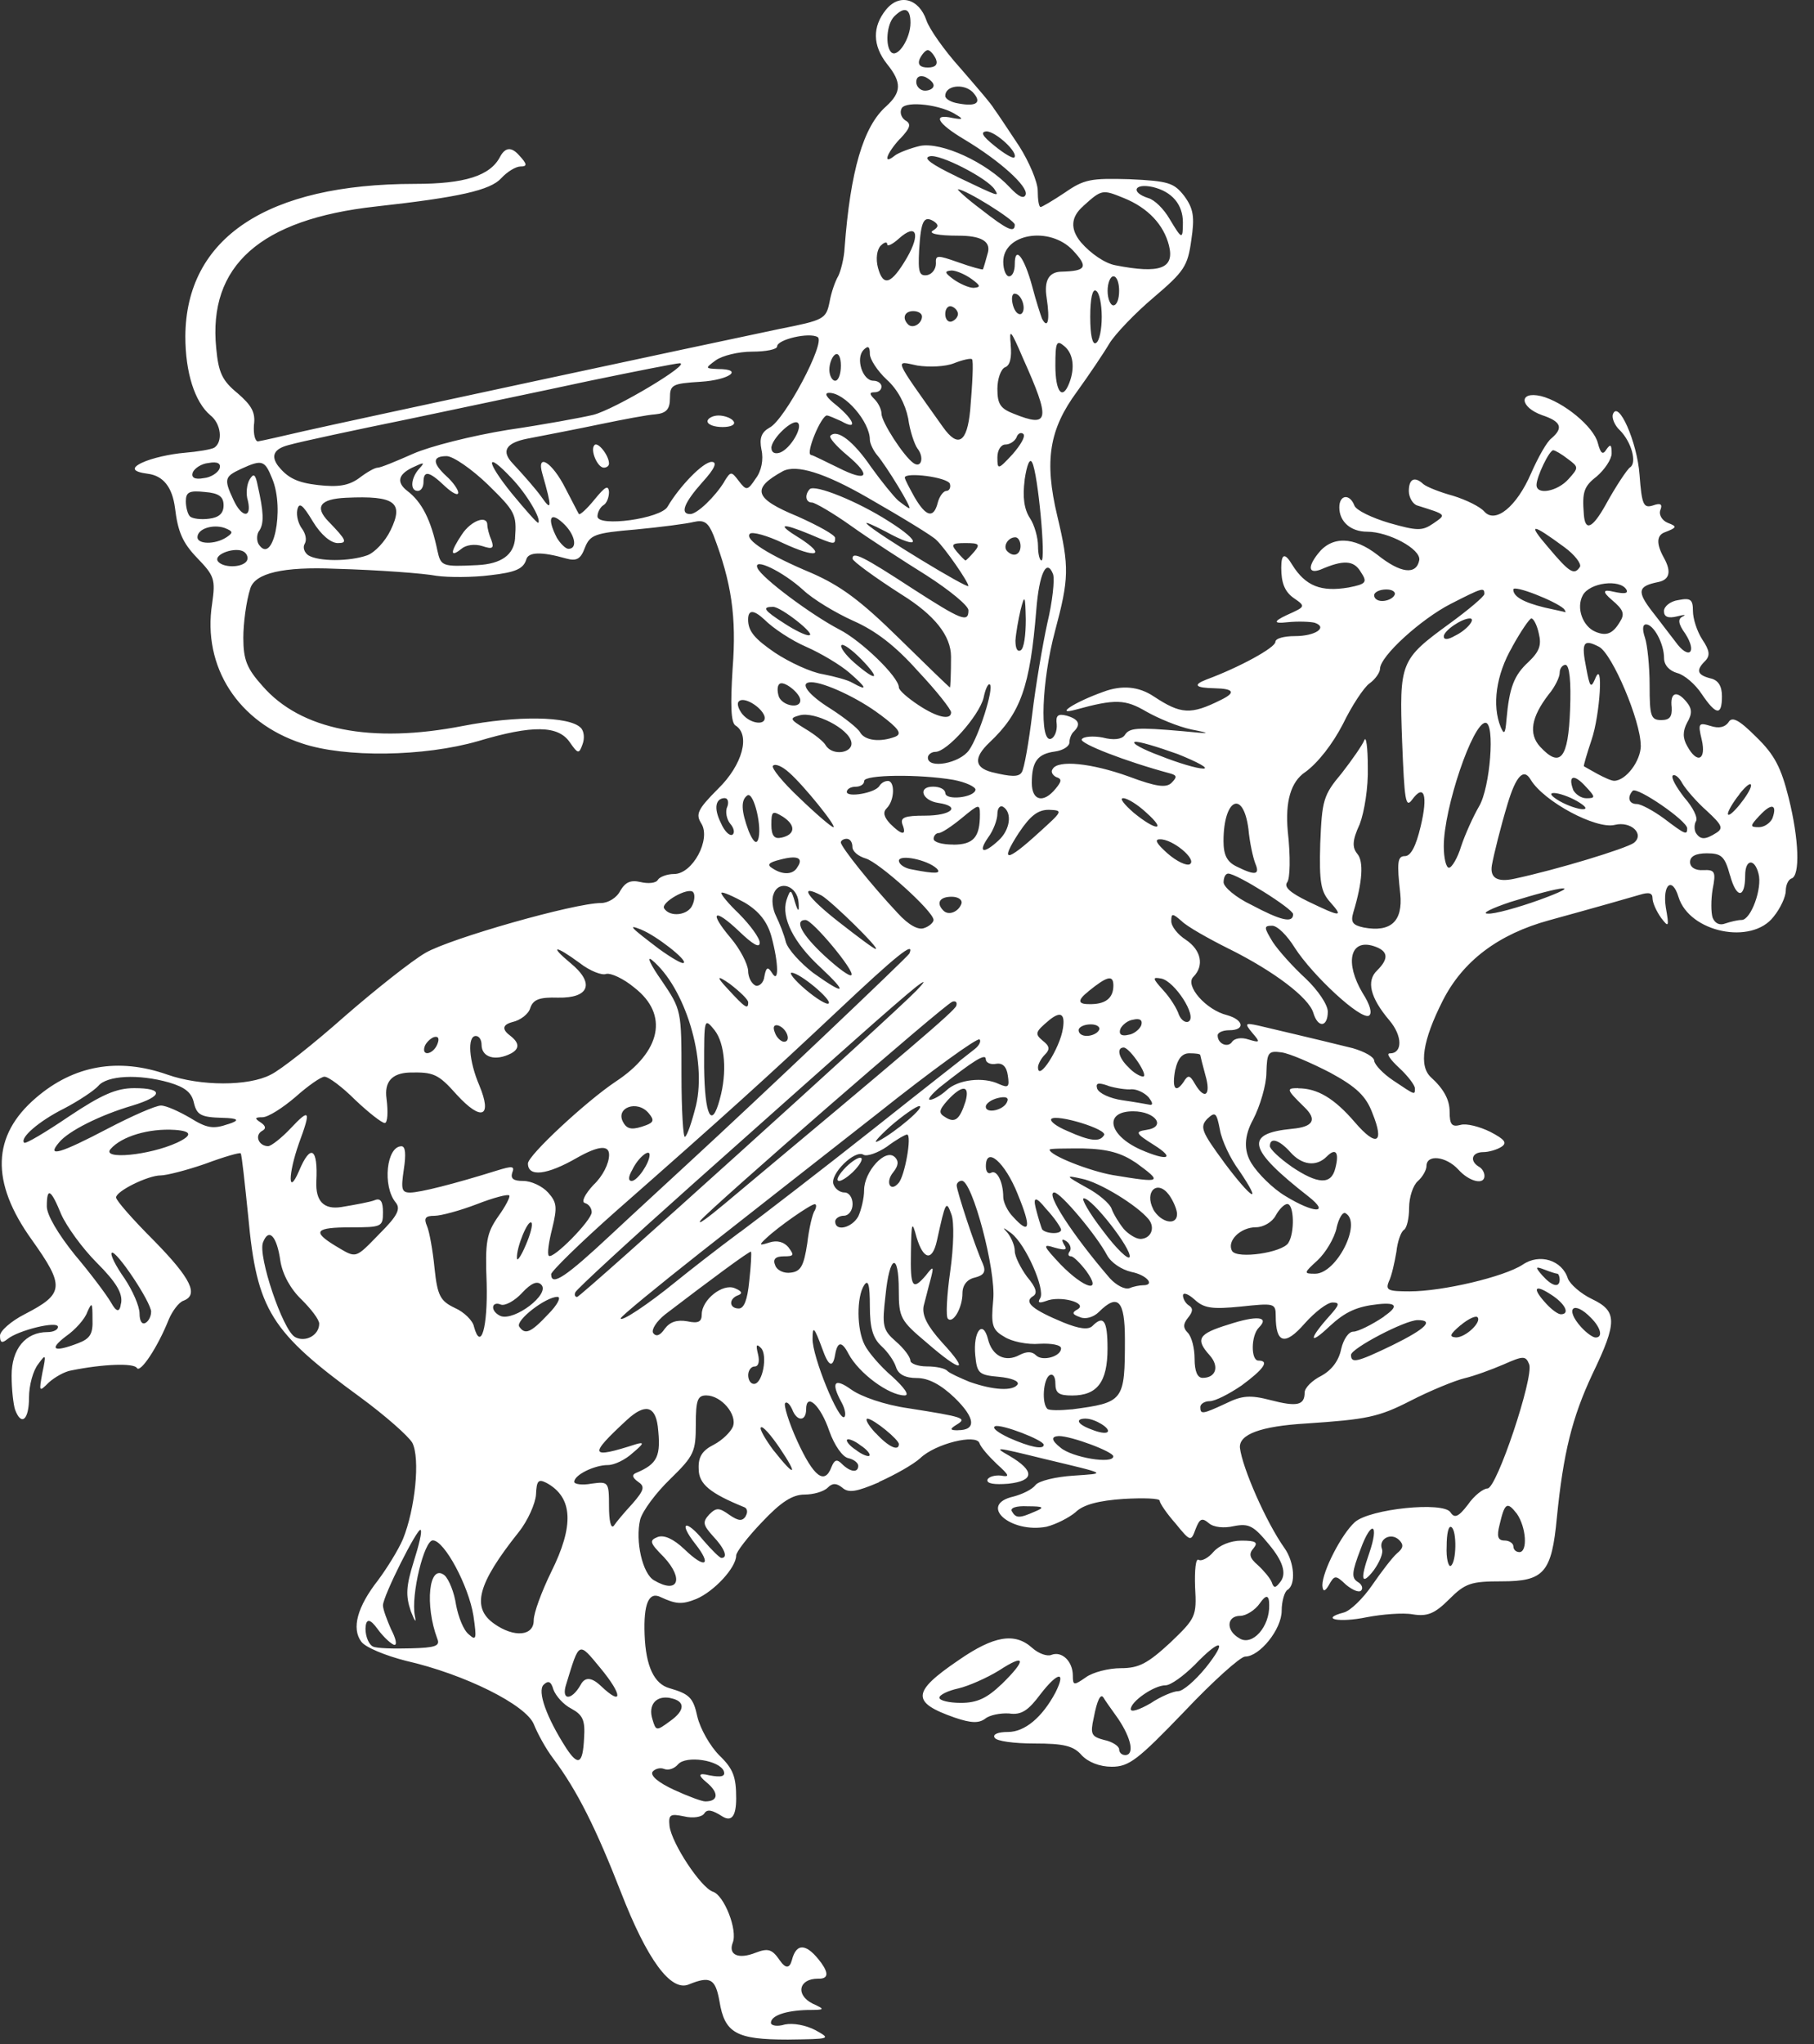 <svg width="87" height="98" viewBox="0 0 87 98" fill="none" xmlns="http://www.w3.org/2000/svg">
<rect x="0" y="0" width="87" height="98" fill="#333333" stroke="none"/>
<path d="M28.512 21.34C28.289 21.559 28.651 22.421 28.96 22.421C29.098 22.421 29.208 22.336 29.208 22.226C29.208 21.836 28.679 21.169 28.512 21.336V21.34Z" fill="white"/>
<path d="M23.373 25.175C23.373 24.674 22.592 24.955 22.153 25.622C21.596 26.455 21.567 26.765 22.124 26.317C22.348 26.122 22.763 26.069 23.125 26.179C23.625 26.346 23.706 26.289 23.568 25.898C23.458 25.65 23.373 25.313 23.373 25.175Z" fill="white"/>
<path d="M34.461 19.921C34.185 19.921 33.933 20.059 33.933 20.197C33.933 20.364 34.266 20.474 34.656 20.474C35.047 20.474 35.295 20.364 35.181 20.197C35.096 20.059 34.766 19.921 34.457 19.921H34.461Z" fill="white"/>
<path d="M42.167 71.046C42.915 70.712 43.805 70.212 44.139 69.907C44.863 69.212 46.81 68.74 46.973 69.183C47.03 69.378 47.42 69.822 47.806 70.188C48.42 70.745 48.445 70.826 48.002 70.745C47.725 70.716 47.416 70.797 47.359 70.94C47.306 71.135 47.693 71.188 48.36 71.135C49.612 70.997 49.64 70.525 48.416 69.801C47.636 69.358 47.693 69.358 50.055 69.939C53.198 70.692 53.084 70.635 51.474 70.749C50.641 70.802 49.831 70.997 49.669 71.192C49.502 71.415 49.026 71.639 48.612 71.749C46.888 72.139 48.445 73.53 50.193 73.197C50.641 73.083 51.251 72.778 51.584 72.501C51.946 72.139 52.694 71.944 53.894 71.863C54.837 71.81 55.618 71.834 55.618 71.948C55.618 72.062 55.951 72.558 56.37 73.03C57.094 73.92 57.118 73.92 57.342 73.306C57.537 72.806 57.647 72.749 57.98 73.03C58.204 73.225 58.704 73.278 59.176 73.168C59.895 73.03 60.119 73.14 60.871 74.059C61.519 74.837 61.705 75.421 61.428 75.811C61.18 76.144 61.095 76.173 60.985 75.84C60.9 75.644 60.595 75.282 60.318 75.03C59.932 74.697 59.875 74.502 60.123 74.225C60.347 73.949 60.237 73.863 59.542 73.863C59.013 73.863 58.484 74.087 58.208 74.392C57.956 74.697 57.622 74.868 57.484 74.782C57.346 74.697 57.289 75.282 57.317 76.088C57.399 77.507 57.342 77.588 56.122 78.759C55.036 79.759 54.617 79.979 53.76 79.979C53.174 79.979 52.397 80.174 52.064 80.426C51.507 80.813 51.454 80.813 51.454 80.341C51.454 79.646 50.925 79.145 50.425 79.341C50.23 79.426 49.815 79.284 49.506 79.007C48.673 78.255 47.668 78.422 45.977 79.593C43.724 81.122 43.7 81.618 45.782 82.346C46.587 82.622 46.949 82.622 47.254 82.398C47.449 82.232 47.977 82.122 48.396 82.15C48.982 82.236 49.315 82.012 49.897 81.231C50.73 80.15 51.149 80.089 50.62 81.146C49.982 82.341 49.148 83.037 48.343 83.037C47.872 83.037 47.591 83.147 47.705 83.313C47.79 83.48 48.648 83.59 49.62 83.59C51.011 83.59 51.486 83.7 51.873 84.147C52.182 84.48 52.735 84.704 53.32 84.704C54.154 84.704 54.573 84.371 56.797 82.061C58.159 80.617 59.493 79.422 59.717 79.422C60.412 79.422 61.469 78.117 61.469 77.226C61.469 76.779 61.607 76.307 61.746 76.226C62.164 75.978 62.079 74.892 61.607 74.225C60.717 72.973 59.578 70.358 59.468 69.415C59.411 68.767 60.467 68.378 62.636 68.248C65.556 68.053 66.113 67.943 67.642 67.162C68.613 66.662 69.78 66.19 70.228 66.081C70.699 65.971 71.533 65.666 72.118 65.414C73.062 64.995 73.176 64.995 73.342 65.414C73.566 66.024 71.785 71.363 71.342 71.363C71.147 71.363 70.703 71.696 70.398 72.143C69.951 72.725 69.76 72.81 69.565 72.505C69.227 71.977 65.698 72.339 64.978 72.977C64.336 73.558 63.421 75.339 63.421 76.006C63.44 76.321 63.541 76.321 63.726 76.006C64.002 75.506 64.059 75.506 64.559 75.982C64.864 76.23 65.169 76.368 65.279 76.258C65.393 76.144 65.308 75.949 65.112 75.84C64.807 75.644 64.836 75.364 65.251 74.282C65.775 72.839 66.165 73.03 65.665 74.477C65.218 75.758 65.303 76.035 65.885 75.287C66.162 74.896 66.361 74.453 66.275 74.254C66.109 73.782 66.719 73.449 67.109 73.839C67.332 74.063 67.304 74.229 66.995 74.477C66.775 74.673 66.243 75.368 65.804 76.006C65.385 76.616 64.771 77.23 64.442 77.312C63.275 77.617 64.218 77.812 65.552 77.535C66.275 77.397 67.276 77.312 67.751 77.397C68.447 77.511 68.805 77.373 69.5 76.677C70.281 75.897 70.557 75.815 72.029 75.815C74.058 75.815 74.42 75.396 74.668 72.757C74.977 69.671 75.392 67.975 76.368 65.889C77.588 63.36 77.559 62.856 76.339 62.275C75.815 62.023 75.311 61.579 75.197 61.303C74.92 60.412 73.834 60.079 73.029 60.632C72.135 61.217 69.191 61.913 67.609 61.913C66.576 61.913 66.438 61.86 66.609 61.441C66.747 61.165 66.885 60.522 66.971 60.022C67.023 59.522 67.194 59.05 67.332 58.965C67.471 58.883 67.581 58.408 67.581 57.912C67.581 57.383 67.776 56.826 67.995 56.631C68.219 56.436 68.414 56.102 68.414 55.907C68.414 55.325 69.358 55.435 69.943 56.074C70.468 56.659 71.195 56.826 71.195 56.379C71.195 56.212 71.086 56.017 70.919 55.931C70.472 55.655 70.585 55.236 71.143 55.236C71.391 55.236 71.781 55.126 72.001 54.988C72.305 54.793 72.167 54.626 71.472 54.264C70.972 54.016 70.329 53.849 70.053 53.931C69.634 54.041 69.524 53.931 69.524 53.292C69.524 52.735 69.248 52.211 68.634 51.654C68.04 51.114 68.226 49.89 69.191 47.982C70.156 46.074 71.861 44.786 74.306 44.119C76.335 43.562 78.283 43.009 78.645 42.899C79.088 42.761 79.255 42.814 79.255 43.062C79.255 43.285 79.45 43.7 79.669 44.009C80.031 44.481 80.06 44.452 79.893 43.509C79.726 42.399 80.198 42.005 80.503 43.009C81.028 44.705 84.008 45.319 85.061 43.952C85.399 43.538 85.647 42.98 85.647 42.7C85.647 42.452 85.757 42.171 85.923 42.118C86.338 41.98 86.285 40.256 85.785 38.251C85.423 36.808 85.118 36.194 84.228 35.332C83.394 34.498 83.061 34.332 82.894 34.637C82.727 34.86 82.447 34.941 82.032 34.803C81.475 34.637 81.422 34.665 81.617 35.47C81.841 36.442 81.394 36.641 80.922 35.775C80.698 35.389 80.698 35.051 80.922 34.633C81.17 34.214 81.145 33.966 80.893 33.661C80.422 33.079 80.088 33.189 80.174 33.913C80.198 34.356 80.088 34.523 79.674 34.523C79.173 34.523 79.116 34.328 79.116 32.856C79.116 31.937 79.007 30.908 78.893 30.574C78.754 30.16 78.783 29.936 78.946 29.936C79.308 29.936 79.808 30.855 79.808 31.55C79.808 31.884 80.056 32.16 80.446 32.27C80.779 32.355 81.304 32.799 81.613 33.27C82.308 34.299 82.585 34.328 82.585 33.38C82.585 32.908 82.418 32.603 82.028 32.522C81.389 32.355 81.332 32.132 81.78 31.689C82.028 31.436 81.999 31.188 81.642 30.66C81.389 30.269 81.194 29.66 81.194 29.298C81.194 28.741 81.085 28.655 80.499 28.769C80.109 28.822 79.804 29.074 79.804 29.298C79.804 29.574 79.999 29.66 80.442 29.55C80.775 29.464 80.885 29.464 80.719 29.55C80.466 29.66 80.466 29.883 80.828 30.383C81.414 31.298 80.995 31.66 80.357 30.77C80.052 30.383 79.576 29.741 79.247 29.326C78.494 28.354 78.551 28.102 79.523 27.907C80.079 27.796 80.171 27.407 79.8 26.74C79.428 26.07 79.446 25.662 79.852 25.516C80.438 25.292 80.438 25.239 79.991 25.069C79.714 24.959 79.547 24.678 79.629 24.459C79.743 24.182 79.657 24.097 79.271 24.235C78.824 24.373 78.742 24.207 78.633 22.763C78.519 21.181 77.604 19.124 77.352 19.872C77.299 20.035 77.437 20.401 77.685 20.624C78.242 21.181 78.519 22.182 78.185 22.401C78.047 22.487 77.49 23.32 76.99 24.235C76.361 25.347 76.018 25.486 75.961 24.654C75.876 23.597 75.961 23.32 76.571 22.849C76.961 22.515 77.295 22.015 77.295 21.738C77.295 21.32 77.242 21.267 77.047 21.543C76.88 21.82 76.77 21.767 76.632 21.238C76.433 20.458 74.989 19.266 73.908 18.99C72.822 18.738 72.879 19.518 73.96 19.905C74.879 20.21 74.989 20.519 74.408 21.015C74.184 21.181 73.765 21.934 73.436 22.682C72.741 24.296 71.712 25.13 71.183 24.52C70.988 24.296 70.321 23.963 69.683 23.768C69.069 23.601 68.43 23.349 68.264 23.21C67.845 22.82 67.568 22.958 67.568 23.544C67.568 23.849 67.764 24.182 67.983 24.239C69.402 24.686 69.374 24.658 68.735 25.101C68.207 25.459 67.983 25.459 66.625 25.073C65.791 24.825 65.039 24.463 64.958 24.239C64.734 23.654 64.234 23.715 64.234 24.325C64.234 25.02 64.791 25.492 65.568 25.492C66.597 25.492 68.154 26.325 68.069 26.854C67.93 27.578 67.178 27.492 66.068 26.606C64.925 25.715 63.868 25.687 63.205 26.553C62.705 27.191 62.758 27.525 63.344 27.305C64.425 26.834 64.929 26.858 65.259 27.415C65.592 27.915 65.535 28 64.677 28.167C63.368 28.387 62.62 28.11 61.977 27.081C61.625 26.488 61.449 26.534 61.449 27.22C61.449 27.944 61.615 28.362 62.034 28.663C62.644 29.082 62.616 29.082 61.697 29.497C61.068 29.795 61.077 29.907 61.725 29.834C62.254 29.777 62.868 29.806 63.059 29.859C63.697 30.082 63.083 30.497 62.111 30.497C61.587 30.497 61.168 30.607 61.168 30.774C61.168 31.05 59.444 31.994 57.862 32.579C57.193 32.839 57.323 32.979 58.253 32.998C59.18 33.017 59.281 33.203 58.558 33.555C57.11 34.279 56.638 34.25 55.333 33.388C54.612 32.908 53.806 32.835 52.914 33.169C51.523 33.665 50.551 34.307 51.58 34.027C53.495 33.498 53.971 33.526 54.971 34.112C55.557 34.445 56.5 34.836 57.139 34.974C58.139 35.169 58.082 35.194 56.72 35.055C54.495 34.86 54.162 34.893 53.938 35.251C53.8 35.446 53.41 35.499 52.881 35.36C52.438 35.275 51.962 35.307 51.881 35.446C51.767 35.641 53.967 36.503 56.13 37.084C56.435 37.17 56.468 37.251 56.187 37.532C55.935 37.78 55.463 37.727 54.13 37.227C52.353 36.588 50.738 36.422 50.49 36.865C50.376 37.003 50.49 37.17 50.653 37.255C50.929 37.341 50.929 37.45 50.629 37.812C50.043 38.532 49.486 38.394 49.486 37.536C49.486 36.507 49.762 36.145 50.596 36.031C50.982 35.978 51.291 35.783 51.291 35.588C51.291 35.421 51.377 35.173 51.515 35.059C51.848 34.726 51.739 34.478 51.153 34.311C50.734 34.202 50.624 34.311 50.681 34.726C50.706 35.059 50.568 35.364 50.405 35.421C49.848 35.617 49.958 32.64 50.6 30.253C51.267 27.752 51.295 27.195 50.71 24.747C50.071 22.076 50.324 20.576 51.657 18.77C52.239 17.961 52.934 16.932 53.211 16.461C53.487 16.013 54.434 15.017 55.325 14.265C56.797 13.012 56.964 12.76 57.135 11.512C57.301 10.402 57.244 10.011 56.801 9.402C56.301 8.763 56.053 8.678 54.162 8.592C52.324 8.54 51.995 8.592 51.076 9.231C50.494 9.621 49.966 9.926 49.909 9.926C49.823 9.926 49.77 9.564 49.77 9.145C49.77 8.727 49.356 7.755 48.88 7.007C48.38 6.258 47.851 5.449 47.685 5.23C47.546 4.978 46.794 4.12 46.046 3.253C45.294 2.42 44.57 1.391 44.432 0.976C44.07 -0.081 43.126 -0.329 42.484 0.476C41.841 1.281 41.841 2.172 42.537 3.062C43.261 3.953 43.232 4.425 42.508 5.091C41.398 6.063 40.784 8.206 40.508 11.874C40.483 12.402 40.312 13.017 40.203 13.236C40.065 13.46 39.865 14.017 39.784 14.488C39.617 15.298 39.507 15.351 37.393 15.769C34.059 16.465 16.822 20.161 14.598 20.665C13.54 20.913 12.54 21.137 12.373 21.161C12.235 21.161 12.15 20.828 12.178 20.384C12.264 19.77 12.065 19.437 11.398 18.856C10.645 18.242 10.479 17.855 10.369 16.688C9.979 12.74 12.479 10.516 18.013 9.902C22.015 9.459 23.519 9.125 24.044 8.54C24.324 8.235 24.739 7.982 24.962 7.982C25.296 7.982 25.296 7.873 24.877 7.425C24.525 7.035 24.228 7.064 23.987 7.511C23.515 8.43 22.291 8.816 19.9 8.816C12.809 8.816 8.917 11.402 8.889 16.127C8.889 17.851 9.336 19.27 10.084 19.905C10.613 20.319 10.694 21.186 10.279 21.462C10.141 21.547 9.474 21.657 8.836 21.71C8.165 21.767 7.279 21.962 6.807 22.186C6.27 22.443 6.364 22.619 7.087 22.714C7.827 22.807 8.263 23.353 8.393 24.353C8.531 25.496 8.755 26.02 9.45 26.744C10.284 27.606 10.34 27.773 10.174 28.94C9.698 31.973 11.426 34.641 14.484 35.641C16.541 36.336 20.347 36.279 22.933 35.531C25.548 34.75 26.772 34.779 27.325 35.584C27.715 36.141 27.768 36.166 27.935 35.694C28.045 35.417 28.02 35.051 27.849 34.889C27.293 34.332 24.792 34.303 22.206 34.803C17.786 35.665 14.423 34.998 12.589 32.888C11.841 32.054 11.67 31.636 11.67 30.578C11.67 29.883 11.808 28.826 12.004 28.216C12.226 27.476 13.588 27.16 16.09 27.269C18.176 27.326 20.343 27.492 20.929 27.606C21.486 27.687 22.681 27.687 23.515 27.578C24.735 27.439 25.097 27.273 25.239 26.829C25.331 26.458 25.97 26.44 27.154 26.777C27.654 26.915 27.849 26.801 28.045 26.276C28.297 25.638 28.52 25.553 30.493 25.386C31.688 25.272 32.94 25.109 33.274 25.024C33.774 24.91 33.969 25.048 34.221 25.666C35.079 27.915 35.331 29.558 35.136 32.063C35.026 33.811 35.055 34.645 35.275 34.783C35.998 35.23 35.612 36.674 34.441 37.816C33.441 38.817 33.359 39.04 33.636 39.483C34.108 40.236 33.221 41.903 32.331 41.903C31.997 41.903 31.635 42.041 31.554 42.179C31.468 42.346 31.082 42.375 30.72 42.289C30.249 42.179 29.997 42.289 29.748 42.708C29.582 43.045 29.163 43.294 28.829 43.294C27.553 43.294 21.6 44.989 20.404 45.684C19.737 46.071 17.985 47.461 16.513 48.742C15.041 50.047 13.455 51.3 12.983 51.524C11.926 52.081 9.621 52.081 8.035 51.524C5.672 50.69 3.534 51.076 1.724 52.634C-0.386 54.439 -0.472 56.663 1.529 59.445C3.111 61.669 3.086 62.027 1.195 63.002C0.529 63.34 0 63.812 0 64.035C0 64.369 0.085 64.422 0.362 64.198C0.862 63.783 2.781 63.307 2.781 63.617C2.781 63.755 2.558 63.865 2.281 63.865C1.224 63.865 0.557 64.67 0.557 65.951C0.557 66.617 0.642 67.341 0.724 67.589C1.029 68.398 1.391 68.065 1.391 67.008C1.391 66.422 1.586 65.703 1.838 65.394C2.196 64.893 2.224 64.922 2.033 65.812C1.866 66.731 1.866 66.756 2.338 66.284C2.615 66.036 3.09 65.755 3.424 65.703C4.953 65.394 6.429 65.341 6.567 65.589C6.73 65.841 7.567 64.588 8.096 63.255C8.263 62.864 8.568 62.445 8.791 62.364C9.539 62.088 9.177 61.307 7.372 59.469C6.372 58.469 5.567 57.554 5.567 57.411C5.567 57.106 7.096 56.354 7.705 56.354C7.982 56.354 8.958 56.106 9.844 55.797C10.739 55.464 11.511 55.24 11.544 55.297C11.597 55.35 11.739 56.716 11.906 58.33C12.321 62.832 12.988 63.861 17.298 67.004C18.465 67.862 19.575 68.838 19.774 69.171C20.16 69.923 19.912 72.339 19.327 73.786C19.103 74.315 18.546 75.205 18.131 75.762C17.131 77.039 16.855 78.072 17.326 78.706C17.521 78.983 18.493 79.377 19.465 79.625C22.275 80.264 25.247 81.74 25.609 82.683C25.776 83.098 26.166 83.826 26.524 84.297C27.695 85.855 28.61 87.717 29.781 90.722C31.033 93.947 32.172 95.504 33.034 95.142C34.063 94.723 34.311 94.861 34.506 95.947C34.754 97.476 35.311 97.785 37.783 97.785C39.841 97.757 39.869 97.757 39.117 97.338C38.645 97.09 38.035 96.98 37.641 97.061C37.283 97.175 36.974 97.118 36.974 96.98C36.974 96.642 37.669 96.394 38.727 96.366C39.585 96.366 39.585 96.341 38.975 96.061C38.141 95.642 38.308 94.865 39.227 94.865C39.707 94.884 39.762 94.635 39.394 94.117C38.698 93.17 38.198 93.113 37.978 93.979C37.867 94.386 37.672 94.386 37.393 93.979C37.031 93.45 36.836 93.394 36.25 93.617C35.417 93.951 34.921 93.727 35.14 93.145C35.392 92.535 34.725 90.868 34.197 90.698C33.611 90.502 32.221 88.388 32.111 87.554C32.054 86.997 32.139 86.944 32.806 87.083C33.254 87.192 33.668 87.111 33.778 86.944C33.916 86.721 34.164 86.778 34.64 87.083C35.085 87.362 35.307 87.075 35.307 86.221C35.307 85.192 35.169 84.806 34.502 84.163C34.055 83.716 33.583 82.882 33.445 82.301C33.249 81.382 33.054 81.215 32.111 80.939C31.371 80.735 30.972 79.883 30.916 78.381C30.858 76.882 31.119 76.28 31.696 76.576C32.42 76.909 32.7 76.938 33.392 76.661C34.25 76.299 35.307 75.16 35.307 74.575C35.307 74.408 35.864 73.684 36.559 72.961C37.45 72.017 38.003 71.655 38.588 71.655C39.003 71.655 39.507 71.517 39.699 71.322C39.922 71.098 40.113 71.098 40.394 71.322C40.699 71.599 41.089 71.517 42.146 71.07L42.167 71.046ZM49.645 72.465C48.896 72.798 48.725 72.798 48.534 72.465C48.425 72.298 48.73 72.188 49.287 72.217C50.039 72.217 50.12 72.269 49.648 72.465H49.645ZM48.03 80.752C47.335 81.418 46.863 81.642 46.083 81.642C45.525 81.642 45.054 81.532 45.054 81.394C45.054 81.256 45.472 81.056 45.973 80.947C46.444 80.837 47.335 80.447 47.92 80.085C49.197 79.251 49.254 79.56 48.03 80.756V80.752ZM53.951 84.143C53.812 84.143 53.674 84.033 53.674 83.866C53.674 83.728 53.369 83.504 52.95 83.419C52.34 83.256 52.283 83.142 52.454 82.366C52.617 81.504 52.788 81.17 52.926 81.394C52.95 81.447 53.259 81.894 53.621 82.394C54.26 83.342 54.426 84.147 53.955 84.147L53.951 84.143ZM57.813 79.971C57.313 80.581 56.732 81.081 56.508 81.081C56.285 81.081 55.675 81.329 55.175 81.666C54.646 81.971 54.231 82.11 54.231 81.943C54.231 81.581 55.341 80.8 55.898 80.8C56.146 80.8 56.76 80.353 57.289 79.829C58.57 78.495 58.903 78.609 57.818 79.967L57.813 79.971ZM59.456 78.552C58.785 78.194 58.818 77.47 59.481 77.47C59.757 77.47 60.204 77.194 60.428 76.86C60.724 76.435 60.871 76.463 60.871 76.946C60.9 77.999 60.066 78.918 59.456 78.556V78.552ZM69.577 75.075C69.467 75.132 69.353 74.717 69.382 74.132C69.382 73.546 69.467 73.127 69.606 73.213C69.882 73.379 69.854 74.908 69.577 75.075ZM72.859 74.412C72.72 74.412 72.582 74.303 72.582 74.136C72.582 73.998 72.387 73.859 72.167 73.859C71.834 73.859 71.777 73.664 71.919 73.107C72.167 72.05 72.277 71.965 72.753 72.579C73.196 73.221 73.281 74.416 72.863 74.416L72.859 74.412ZM76.303 63.181C76.778 63.653 76.888 64.125 76.526 64.125C76.388 64.125 76.083 63.901 75.831 63.625C75.026 62.734 75.469 62.319 76.303 63.181ZM74.078 60.872C74.355 60.982 74.635 61.067 74.692 61.067C74.745 61.067 74.802 61.205 74.802 61.343C74.802 61.762 74.44 61.677 73.969 61.148C73.607 60.734 73.635 60.701 74.078 60.872ZM74.387 62.067C75.083 62.511 75.306 63.011 74.859 63.011C74.721 63.011 74.416 62.787 74.164 62.511C73.469 61.762 73.582 61.539 74.387 62.067ZM3.741 64.401C2.574 64.849 2.326 64.706 3.159 64.068C3.603 63.763 4.078 63.234 4.188 62.901C4.412 62.401 4.436 62.454 4.436 63.234C4.465 63.954 4.326 64.178 3.741 64.401ZM5.802 62.486C5.746 62.931 5.588 62.921 5.331 62.458C5.107 62.071 4.331 61.038 3.578 60.148C2.798 59.176 2.245 58.257 2.245 57.838C2.245 56.895 2.44 57.005 2.94 58.229C3.188 58.786 3.944 59.843 4.64 60.538C5.583 61.482 5.892 62.01 5.807 62.486H5.802ZM7.246 62.901C7.246 63.096 7.136 63.344 6.97 63.429C6.803 63.515 6.693 63.32 6.693 62.982C6.693 62.624 6.36 61.872 5.969 61.287C5.554 60.701 5.274 60.144 5.359 60.063C5.554 59.9 7.25 62.425 7.25 62.901H7.246ZM8.498 54.781C7.165 55.395 4.855 55.614 5.302 55.09C5.831 54.48 7.14 54.089 8.389 54.171C9.202 54.228 9.238 54.431 8.498 54.781ZM10.942 53.894C10.218 54.146 9.913 54.089 9.108 53.589C8.58 53.284 7.97 53.004 7.718 53.004C7.466 53.004 6.327 53.504 5.16 54.114C2.883 55.309 2.212 55.504 2.826 54.781C3.269 54.224 4.827 53.451 6.356 53.004C7.827 52.556 7.856 52.17 6.441 52.17C5.579 52.17 4.884 52.475 3.298 53.532C2.188 54.285 1.212 54.866 1.159 54.785C0.935 54.565 1.854 53.756 3.074 53.146C3.769 52.784 4.518 52.284 4.713 52.064C5.128 51.564 6.632 51.479 8.108 51.898C8.86 52.121 9.19 52.369 9.299 52.87C9.438 53.455 9.637 53.565 10.662 53.593C11.44 53.61 11.532 53.711 10.938 53.898L10.942 53.894ZM34.713 84.919C34.799 85.168 34.599 85.224 34.018 85.115C33.5 84.984 33.454 85.096 33.88 85.448C34.49 85.948 34.461 86.367 33.827 86.367C33.66 86.367 32.993 86.119 32.322 85.81C31.603 85.477 31.184 85.143 31.294 84.948C31.403 84.81 31.655 84.728 31.851 84.81C32.074 84.895 32.351 84.785 32.518 84.59C32.908 84.143 34.522 84.391 34.717 84.924L34.713 84.919ZM32.156 81.414C32.875 81.553 32.875 82 32.127 82.524C31.485 82.996 31.46 82.996 31.294 82.439C31.07 81.744 31.46 81.272 32.156 81.41V81.414ZM41.691 69.793C41.638 69.85 41.333 69.74 41.053 69.517C40.743 69.321 40.552 69.073 40.634 69.02C40.687 68.964 40.992 69.073 41.272 69.297C41.581 69.492 41.772 69.74 41.691 69.793ZM41.996 68.712C41.634 68.325 41.467 68.016 41.61 68.016C41.915 68.045 43.11 69.02 43.11 69.236C43.11 69.598 42.61 69.374 42 68.707L41.996 68.712ZM45.944 68.573C45.558 68.573 45.529 68.52 45.891 68.297C46.392 67.992 46.225 67.935 43.557 67.516C42.415 67.353 41.305 66.959 40.833 66.626C40.024 66.04 39.829 66.264 40.361 67.236C40.528 67.54 40.581 67.845 40.499 67.931C40.247 68.207 38.942 65.011 38.971 64.178C38.971 63.539 39.052 63.621 39.442 64.678C39.738 65.513 39.941 65.605 40.052 64.954C40.163 64.306 40.376 64.289 40.691 64.901C41.191 65.845 42.638 66.902 43.387 66.902C43.635 66.902 43.387 66.54 42.777 65.983C42.22 65.511 41.634 64.816 41.471 64.483C41.081 63.734 41.081 62.173 41.443 61.62C41.638 61.315 41.719 61.592 41.719 62.624C41.719 63.657 41.858 64.153 42.276 64.54C42.581 64.816 42.886 65.263 42.972 65.54C43.082 65.898 43.419 66.068 43.972 66.068C44.525 66.068 45.111 66.373 45.782 67.012C46.782 67.984 46.835 68.569 45.944 68.569V68.573ZM37.828 59.815C37.604 59.538 37.271 59.453 36.909 59.567C36.409 59.729 36.38 59.705 36.742 59.371C37.324 58.814 38.881 57.733 39.076 57.733C39.162 57.733 39.162 57.871 39.076 58.038C38.967 58.176 38.8 58.896 38.715 59.623C38.552 60.681 38.41 60.957 37.934 61.014C37.6 61.067 37.267 60.9 37.186 60.681C37.047 60.372 37.186 60.233 37.6 60.233C38.072 60.233 38.1 60.181 37.824 59.815H37.828ZM35.242 61.762C34.66 61.514 33.656 62.319 33.656 63.015C33.656 63.377 33.489 63.462 32.961 63.348C32.461 63.263 32.127 63.377 31.879 63.71C31.655 64.043 31.46 64.1 31.322 63.905C31.237 63.743 31.485 63.348 31.904 63.015C34.018 61.4 35.962 59.957 36.019 60.01C36.047 60.063 36.019 60.681 35.933 61.429C35.848 62.319 35.685 62.734 35.433 62.734C34.961 62.734 34.937 62.263 35.409 62.096C35.632 62.01 35.575 61.901 35.242 61.762ZM35.494 59.066C34.408 59.871 33.018 60.957 32.408 61.453C31.046 62.563 29.769 63.401 29.769 63.206C29.769 63.12 31.493 61.705 33.607 60.038C35.693 58.395 39.528 55.395 42.114 53.366C44.7 51.308 46.9 49.722 46.981 49.836C47.066 49.917 46.957 50.141 46.733 50.308C46.485 50.503 44.314 52.199 41.898 54.118C39.479 56.033 36.588 58.257 35.502 59.066H35.494ZM25.04 61.982C25.487 61.51 25.764 61.396 25.959 61.592C26.402 62.039 24.678 63.344 24.011 63.096C23.816 63.011 23.649 62.844 23.649 62.681C23.649 62.519 23.816 62.458 24.011 62.543C24.206 62.628 24.678 62.376 25.04 61.986V61.982ZM24.792 60.315C24.763 59.815 25.32 58.452 25.487 58.619C25.568 58.705 25.43 59.205 25.211 59.705C24.987 60.233 24.792 60.51 24.792 60.315ZM26.735 62.177C26.931 62.177 26.735 62.563 26.288 63.011C25.454 63.901 25.178 64.015 24.898 63.596C24.731 63.291 26.178 62.177 26.731 62.177H26.735ZM26.43 61.096C26.43 60.957 27.821 59.591 29.517 58.09C34.799 53.447 36.856 51.585 40.138 48.498C43 45.802 43.891 45.079 43.614 45.717C43.529 45.88 36.385 52.666 32.965 55.809C32.217 56.505 30.545 58.034 29.297 59.201C27.158 61.201 26.434 61.701 26.434 61.091L26.43 61.096ZM30.989 53.947C30.379 54.171 30.098 54.171 29.907 53.837C29.46 53.114 30.574 52.695 31.127 53.39C31.379 53.695 31.351 53.809 30.989 53.947ZM31.155 55.366C31.155 55.757 30.57 56.619 30.293 56.619C30.127 56.619 30.127 56.423 30.322 56.09C30.598 55.504 31.155 55.057 31.155 55.366ZM35.466 43.83C34.937 43.33 34.547 42.858 34.603 42.801C34.66 42.749 35.161 42.968 35.714 43.273C36.409 43.688 36.799 44.192 36.995 44.888C37.356 46.221 37.356 47.197 37.023 46.64C36.828 46.335 36.746 46.364 36.661 46.807C36.633 47.112 36.409 47.307 36.242 47.254C36.047 47.169 35.88 46.864 35.88 46.53C35.852 46.197 35.494 45.502 35.047 44.973C33.965 43.692 34.242 43.501 35.466 44.668C36.104 45.278 36.437 45.473 36.437 45.197C36.437 44.977 35.99 44.363 35.466 43.834V43.83ZM38.328 25.788C37.242 25.122 37.438 25.036 38.857 25.622C40.024 26.122 40.052 26.122 40.052 25.788C40.052 25.65 39.247 25.203 38.247 24.756C36.161 23.898 36.023 23.426 37.551 22.588C38.199 22.255 39.543 22.672 41.581 23.841C43.277 24.813 44.777 25.727 44.916 25.898C45.33 26.289 46.444 27.899 46.444 28.094C46.444 28.261 41.996 25.565 41.581 25.122C41.443 24.983 41.829 25.15 42.472 25.483C44.139 26.402 44.253 26.012 42.61 24.983C41.138 24.04 39.08 23.206 38.832 23.454C38.58 23.731 38.637 24.093 38.942 24.093C39.08 24.093 39.947 24.593 40.804 25.203C41.695 25.841 43.334 26.898 44.448 27.594C45.529 28.289 46.448 29.037 46.448 29.261C46.448 29.871 46.115 29.733 43.777 28.228C41.39 26.671 40.886 26.419 40.886 26.785C40.886 26.898 41.943 27.675 43.248 28.509C44.823 29.49 45.611 30.482 45.611 31.485C45.611 32.319 45.582 32.986 45.558 32.957C45.505 32.933 44.415 31.876 43.11 30.595C41.272 28.789 40.329 28.094 38.938 27.48C36.881 26.622 35.685 25.866 35.966 25.589C36.075 25.479 36.799 25.675 37.551 26.037C39.166 26.789 39.666 26.646 38.332 25.788H38.328ZM36.995 21.478C36.995 21.031 38.052 20.031 38.275 20.283C38.495 20.506 37.913 21.507 37.413 21.698C37.165 21.783 36.998 21.698 36.998 21.478H36.995ZM48.477 16.53C48.392 15.72 48.477 15.806 49.059 17.168C50.393 20.14 50.34 20.531 48.616 19.835C47.973 19.587 47.835 19.364 47.835 18.64C47.835 18.168 48.002 17.697 48.197 17.611C48.445 17.526 48.53 17.14 48.473 16.53H48.477ZM48.669 14.082C49.002 14.082 49.254 14.863 48.974 15.054C48.835 15.107 48.669 14.944 48.583 14.635C48.498 14.33 48.526 14.078 48.669 14.078V14.082ZM48.697 25.76C48.835 25.76 48.945 25.955 48.945 26.179C48.945 26.594 48.612 26.736 48.307 26.427C48.083 26.207 48.335 25.76 48.697 25.76ZM47.835 21.922C47.835 21.588 48.002 21.312 48.221 21.312C48.441 21.312 48.669 21.145 48.75 20.978C48.807 20.783 48.974 20.702 49.083 20.811C49.193 20.925 48.945 21.34 48.559 21.783C47.864 22.531 47.835 22.531 47.835 21.922ZM48.949 29.233C49.144 28.484 49.173 28.537 49.197 29.704C49.197 30.428 49.116 31.095 48.949 31.18C48.782 31.266 48.701 31.07 48.701 30.709C48.725 30.347 48.839 29.704 48.949 29.233ZM49.14 23.007C49.254 22.255 49.392 21.95 49.502 22.174C49.779 22.674 50.169 26.87 49.949 26.87C49.864 26.87 49.783 26.565 49.783 26.175C49.783 25.784 49.616 25.17 49.396 24.841C49.12 24.422 49.035 23.841 49.144 23.007H49.14ZM47.03 10.02C46.363 9.524 45.887 9.076 45.944 9.076C46.306 9.076 48.669 10.548 48.669 10.772C48.669 11.191 48.307 11.02 47.03 10.02ZM47.278 50.779C47.278 50.946 47.502 51.056 47.778 51.003C48.083 50.95 48.278 51.141 48.335 51.56C48.42 52.117 48.36 52.17 47.916 51.975C47.168 51.613 45.94 51.751 45.387 52.28C45.111 52.532 44.749 52.727 44.606 52.727C44.464 52.727 44.663 52.479 45.054 52.142C46.668 50.865 47.278 50.474 47.278 50.779ZM47.388 40.158C47.64 39.825 47.835 39.296 47.835 39.016C47.835 38.735 47.973 38.597 48.111 38.682C48.559 38.963 48.445 39.792 47.888 40.297C47.168 40.964 46.888 40.878 47.388 40.158ZM48.811 57.257C49.478 58.871 49.396 59.229 48.587 58.339C48.311 58.062 48.116 57.619 48.116 57.395C48.116 56.671 47.811 56.062 47.53 56.228C47.392 56.309 47.282 56.171 47.282 55.919C47.282 54.919 48.201 55.724 48.811 57.253V57.257ZM47.278 53.056C47.278 52.918 47.526 52.723 47.864 52.642C48.221 52.556 48.392 52.617 48.307 52.809C48.168 53.227 47.278 53.418 47.278 53.056ZM46.306 52.809C46.03 53.666 45.806 53.866 45.334 53.561C45.001 53.366 45.029 53.227 45.444 52.756C46.139 52.003 46.53 52.003 46.306 52.809ZM38.995 46.64C38.385 46.164 37.8 45.53 37.69 45.168C37.604 44.806 37.381 44.249 37.218 43.916C37.051 43.582 36.995 43.106 37.104 42.858C37.356 42.163 38.247 42.468 38.3 43.273C38.335 43.737 38.279 43.737 38.133 43.273C37.938 42.606 37.909 42.606 37.718 43.163C37.466 43.997 38.052 45.188 39.357 46.388C40.691 47.64 40.552 47.75 38.995 46.64ZM39.743 48.108C39.662 48.193 39.162 47.888 38.633 47.441C38.105 46.994 37.828 46.636 37.966 46.636C38.357 46.636 39.914 47.941 39.743 48.108ZM37.604 49.946C37.466 49.946 37.242 49.751 37.161 49.499C37.047 49.222 37.133 49.112 37.324 49.165C37.743 49.303 37.962 49.946 37.6 49.946H37.604ZM39.552 45.831C38.442 44.802 38.08 44.107 38.633 44.107C38.971 44.107 41.024 46.579 40.833 46.75C40.748 46.835 40.191 46.416 39.552 45.831ZM37.076 36.71C37.186 36.6 37.519 36.739 37.856 37.048C38.552 37.658 40.162 39.658 39.967 39.658C39.882 39.658 39.162 39.048 38.353 38.268C37.547 37.515 36.962 36.796 37.076 36.71ZM37.466 40.158C37.133 40.244 36.995 40.045 36.995 39.549C36.995 38.878 37.047 38.853 37.551 39.158C38.19 39.577 38.137 40.02 37.466 40.163V40.158ZM36.328 27.232C36.104 26.703 37.547 27.399 38.523 28.289C38.995 28.732 40.052 29.371 40.914 29.761C41.996 30.237 42.939 30.957 44.029 32.181C44.919 33.124 45.615 34.014 45.615 34.153C45.615 34.543 44.948 34.405 44.029 33.791C43.529 33.457 43.11 33.096 43.11 32.957C43.11 32.457 41.301 30.709 40.247 30.176C38.914 29.481 36.523 27.704 36.328 27.232ZM38.8 30.456C38.662 30.485 38.105 30.208 37.633 29.899C36.633 29.261 36.523 29.094 37.076 29.094C37.466 29.094 39.186 30.456 38.8 30.456ZM40.357 30.932C40.439 30.847 40.857 31.152 41.301 31.599C42.272 32.599 42.053 32.709 40.967 31.766C40.552 31.404 40.272 31.014 40.357 30.932ZM42.22 34.267C43.11 34.933 43.277 35.181 42.939 35.32C42.22 35.596 41.467 35.515 41.244 35.1C41.13 34.905 40.495 34.405 39.853 33.99C38.767 33.319 38.296 32.709 38.906 32.709C39.516 32.709 41.158 33.461 42.215 34.267H42.22ZM40.829 35.572C40.939 36.1 39.938 36.267 39.605 35.739C39.524 35.572 39.076 35.21 38.605 34.933C37.881 34.486 37.852 34.433 38.353 34.295C39.076 34.1 40.715 34.933 40.829 35.576V35.572ZM37.356 33.404C37.271 33.157 37.271 32.876 37.381 32.795C37.576 32.599 38.385 33.238 38.385 33.575C38.385 33.994 37.551 33.852 37.356 33.409V33.404ZM40.247 44.217C38.718 43.025 38.247 42.33 39.414 42.94C39.914 43.245 42.224 45.497 42 45.497C41.915 45.497 41.138 44.912 40.247 44.217ZM40.329 40.382C40.329 40.297 40.467 40.215 40.605 40.215C40.772 40.215 40.882 40.382 40.882 40.602C40.882 40.821 41.158 41.049 41.52 41.159C42.13 41.325 44.773 43.688 44.773 44.107C44.773 44.217 44.578 44.412 44.326 44.493C44.049 44.607 43.578 44.355 43.049 43.773C41.797 42.44 40.325 40.602 40.325 40.382H40.329ZM43.11 41.273C43.11 40.939 44.472 41.22 44.919 41.635C45.168 41.883 44.891 41.911 43.752 41.687C43.391 41.635 43.114 41.435 43.114 41.273H43.11ZM45.668 48.027C45.834 47.97 45.92 48.051 45.863 48.222C45.782 48.47 43.557 50.361 34.77 57.7C33.937 58.395 33.408 58.786 33.603 58.509C34.103 57.899 45.281 48.169 45.668 48.031V48.027ZM45.249 43.66C44.887 43.302 45.054 42.993 45.639 42.993C45.944 42.993 46.168 43.131 46.111 43.326C45.973 43.716 45.501 43.912 45.249 43.66ZM45.721 40.492C45.192 40.492 44.777 40.382 44.777 40.215C44.777 40.077 44.887 39.939 45.025 39.939C45.163 39.939 45.664 39.605 46.135 39.215C46.944 38.548 46.997 38.52 46.997 39.053C46.997 40.134 46.692 40.496 45.717 40.496L45.721 40.492ZM45.334 38.02C45.334 37.853 45.086 37.715 44.749 37.715C43.996 37.715 44.22 38.382 45.001 38.495C46.111 38.658 45.639 39.105 44.362 39.105C43.391 39.105 43.167 39.191 43.281 39.524C43.5 40.081 43.252 40.049 42.695 39.496C42.386 39.162 42.333 38.939 42.529 38.748C42.919 38.357 42.919 37.442 42.586 37.442C42.419 37.442 42.248 37.552 42.171 37.69C41.947 38.028 40.613 38.247 40.613 37.967C40.613 37.828 40.809 37.719 41.032 37.719C41.256 37.719 41.447 37.609 41.447 37.442C41.447 37.137 44.086 37.109 45.729 37.389C46.314 37.499 46.786 37.723 46.786 37.861C46.733 38.247 45.342 38.386 45.342 38.028L45.334 38.02ZM44.501 36.324C44.501 36.186 44.667 36.047 44.863 36.047C45.42 36.047 46.949 34.324 47.172 33.461C47.254 33.043 47.392 32.742 47.477 32.819C47.672 33.014 46.949 35.295 46.477 35.962C46.03 36.6 44.501 36.881 44.501 36.324ZM45.721 13.386C45.306 13.078 45.277 12.996 45.639 12.968C45.859 12.968 46.306 13.163 46.611 13.386C47.026 13.691 47.054 13.773 46.692 13.801C46.473 13.801 46.026 13.606 45.721 13.386ZM45.944 15.054C45.944 15.192 45.806 15.359 45.639 15.415C45.472 15.468 45.334 15.302 45.334 15.054C45.334 14.806 45.472 14.635 45.639 14.692C45.806 14.745 45.944 14.915 45.944 15.054ZM46.725 26.451C46.53 26.675 46.339 26.87 46.306 26.87C46.274 26.87 46.083 26.675 45.891 26.451C45.586 26.089 45.668 26.037 46.306 26.037C46.944 26.037 47.03 26.089 46.725 26.451ZM45.891 8.466C44.672 7.881 44.253 7.576 44.586 7.495C45.058 7.356 47.367 8.552 47.701 9.08C47.925 9.442 47.977 9.467 45.891 8.47V8.466ZM44.777 10.605C45.025 10.772 45.025 10.882 44.749 11.053C44.501 11.191 44.972 11.3 45.973 11.3C47.03 11.3 47.502 11.561 47.388 12.081C47.278 12.496 47.168 12.862 47.14 12.915C47.111 12.939 46.583 12.801 45.973 12.581C44.944 12.22 44.863 12.22 44.887 12.634C44.887 12.882 44.724 13.134 44.472 13.191C44.082 13.244 44.029 13.053 44.082 11.996C44.167 10.577 44.306 10.329 44.777 10.605ZM44.22 15.163C44.22 15.525 43.773 15.777 43.553 15.554C43.248 15.249 43.387 14.915 43.801 14.915C44.025 14.915 44.216 15.025 44.216 15.163H44.22ZM44.001 17.526C44.558 17.611 45.334 17.583 45.753 17.416C46.172 17.249 46.558 17.168 46.615 17.221C46.697 17.278 46.639 18.388 46.53 19.669C46.381 21.225 45.946 21.493 45.224 20.474C42.777 17.03 42.915 17.306 44.001 17.526ZM45.558 23.202C45.611 23.365 45.529 23.536 45.391 23.536C45.253 23.536 45.058 23.784 44.977 24.093C44.781 24.874 44.419 24.788 43.866 23.845C43.618 23.398 43.395 22.983 43.395 22.897C43.395 22.621 45.452 22.873 45.562 23.202H45.558ZM36.661 29.704C37.076 30.123 37.966 30.709 38.662 31.009C39.357 31.314 40.3 31.872 40.748 32.262C41.581 32.986 41.638 33.157 40.886 32.738C40.662 32.599 40.024 32.433 39.467 32.323C38.91 32.237 37.881 31.766 37.161 31.29C36.189 30.623 35.88 30.261 35.88 29.704C35.88 29.224 36.141 29.224 36.661 29.704ZM37.409 41.216C38.243 40.992 38.552 41.13 38.243 41.574C38.048 41.935 37.547 41.964 37.047 41.63C36.771 41.464 36.852 41.354 37.409 41.216ZM27.597 61.953C27.65 61.815 30.184 59.481 33.241 56.757C36.299 54.032 39.804 50.918 41.024 49.836C42.244 48.75 43.553 47.612 43.944 47.307C44.407 46.955 44.407 47.02 43.944 47.502C42.724 48.755 27.849 62.181 27.679 62.181C27.569 62.181 27.541 62.071 27.593 61.958L27.597 61.953ZM42.915 55.476C42.468 55.033 41.443 56.171 41.443 57.062C41.443 57.448 41.305 58.005 41.166 58.314C40.861 58.871 40.056 59.066 40.056 58.562C40.056 58.424 40.252 58.286 40.475 58.286C40.699 58.286 40.89 58.038 40.89 57.729C40.89 57.42 40.723 57.172 40.504 57.172C40.284 57.172 40.056 57.005 39.975 56.785C39.78 56.309 41.004 55.09 41.419 55.366C41.585 55.452 42.085 55.281 42.529 54.98C42.976 54.642 43.419 54.394 43.5 54.394C43.752 54.394 43.391 56.423 43.086 56.728C42.699 57.176 42.447 56.675 42.838 56.204C43.086 55.895 43.114 55.675 42.923 55.48L42.915 55.476ZM42.138 54.699C41.829 54.866 42.081 54.561 42.695 54.004C43.305 53.475 43.948 53.032 44.086 53.032C44.419 53.032 42.943 54.285 42.142 54.699H42.138ZM46.53 66.264C46.058 66.069 45.558 65.845 45.444 65.735C45.334 65.597 44.887 65.511 44.444 65.511C44.025 65.511 43.663 65.373 43.663 65.235C43.663 65.068 43.358 64.649 42.968 64.316C42.329 63.759 42.301 63.564 42.468 62.12C42.663 60.144 43.106 60.006 43.106 61.868C43.106 63.177 43.191 63.316 44.44 64.369C46.135 65.841 46.526 65.816 45.188 64.369C44.464 63.564 44.216 63.063 44.297 62.62C44.383 62.315 44.521 61.726 44.631 61.339C44.797 60.701 44.769 60.673 44.407 61.144C43.765 61.897 43.655 61.726 43.688 60.034C43.712 58.562 43.74 58.505 43.964 59.339C44.297 60.42 44.716 60.477 44.936 59.477C45.351 57.586 45.379 57.529 45.631 58.225C45.769 58.587 45.741 59.754 45.574 60.949C45.407 62.116 45.355 63.145 45.464 63.226C45.712 63.474 46.16 62.698 46.16 62.002C46.16 61.616 46.383 61.335 46.745 61.254C47.188 61.144 47.302 60.977 47.136 60.587C46.745 59.725 45.883 57.082 45.883 56.834C45.883 56.72 45.993 56.61 46.131 56.61C46.631 56.61 47.774 60.892 47.636 62.311C47.522 63.531 47.583 63.755 48.164 64.088C48.498 64.312 49.275 64.479 49.86 64.426C50.417 64.397 50.889 64.479 50.889 64.645C50.889 65.036 49.998 65.284 49.693 64.983C49.498 64.788 49.25 64.788 48.913 64.954C48.217 65.341 47.579 65.007 47.384 64.202C47.136 63.23 46.664 63.84 46.774 64.983C46.859 65.841 46.94 65.926 47.916 66.011C48.473 66.064 48.888 66.207 48.807 66.373C48.583 66.707 47.64 66.65 46.526 66.26L46.53 66.264ZM48.392 68.935C47.864 68.683 47.559 68.463 47.725 68.378C48.03 68.264 50.059 69.045 50.059 69.269C50.059 69.517 49.392 69.378 48.392 68.935ZM50.864 69.407C50.42 69.054 50.393 68.869 50.783 68.85C51.393 68.85 53.394 69.602 53.394 69.822C53.394 70.212 51.417 69.879 50.864 69.407ZM52.088 68.016C52.507 68.016 53.284 68.488 53.117 68.655C53.032 68.74 52.702 68.679 52.365 68.541C51.669 68.293 51.531 68.012 52.088 68.012V68.016ZM51.397 67.569C50.84 67.626 50.311 67.626 50.23 67.544C49.953 67.268 50.035 66.125 50.34 65.93C50.507 65.845 50.616 66.016 50.616 66.321C50.616 66.796 50.783 66.906 51.421 66.906C52.617 66.906 53.117 66.268 53.117 64.653C53.117 63.291 52.922 63.043 52.393 63.572C52.198 63.767 51.755 63.71 51.003 63.405C49.531 62.795 49.087 62.433 49.531 62.153C49.779 62.014 49.697 61.734 49.254 61.209C48.949 60.791 48.669 60.237 48.669 59.985C48.669 59.709 48.502 59.347 48.335 59.123C48.059 58.818 48.083 58.818 48.498 59.123C49.193 59.652 50.141 61.819 49.889 62.238C49.75 62.462 49.836 62.49 50.165 62.376C50.836 62.1 52.17 62.462 51.694 62.767C51.389 62.933 51.417 63.015 51.808 63.153C52.056 63.263 52.45 63.153 52.698 62.905C53.617 61.986 53.951 62.348 53.951 64.21C53.951 67.183 53.898 67.24 51.393 67.573L51.397 67.569ZM53.145 52.06C53.503 52.17 54.036 52.255 54.284 52.223C54.536 52.223 54.894 52.39 55.093 52.613C55.26 52.833 55.313 52.971 55.175 52.971C55.036 52.947 54.426 52.833 53.845 52.752C53.231 52.666 52.702 52.414 52.621 52.194C52.536 51.918 52.674 51.889 53.15 52.056L53.145 52.06ZM52.117 49.665C51.897 49.665 51.73 49.556 51.73 49.389C51.73 49.251 51.978 49.112 52.316 49.112C52.621 49.112 52.788 49.251 52.706 49.389C52.621 49.556 52.344 49.665 52.121 49.665H52.117ZM54.341 53.28C55.427 53.28 55.955 54.032 54.983 54.171C54.426 54.256 54.455 54.337 55.345 54.895C56.403 55.561 55.984 55.675 54.707 55.118C53.15 54.423 52.93 53.28 54.345 53.28H54.341ZM55.703 46.917C56.346 47.055 57.427 48.726 57.008 48.974C56.87 49.059 56.647 48.917 56.537 48.641C56.451 48.364 56.122 47.831 55.788 47.474C55.26 46.888 55.26 46.835 55.703 46.917ZM54.455 55.728C55.788 56.7 55.732 56.728 53.369 56.338C52.259 56.143 50.34 55.395 50.34 55.118C50.34 55.061 51.064 55.061 51.954 55.061C53.15 55.09 53.788 55.285 54.455 55.732V55.728ZM50.893 58.953C50.893 59.205 50.112 59.148 49.974 58.928C49.921 58.79 49.779 58.343 49.669 57.899C49.539 57.36 49.704 57.378 50.165 57.952C50.584 58.395 50.889 58.871 50.889 58.953H50.893ZM51.035 59.676C50.897 59.428 50.925 59.371 51.145 59.51C51.312 59.623 51.397 59.847 51.312 59.985C51.202 60.124 51.226 60.233 51.369 60.233C51.482 60.233 51.816 60.567 52.092 60.929C52.897 62.039 52.007 61.791 50.868 60.624C50.01 59.709 49.978 59.623 50.592 59.819C51.092 59.957 51.206 59.928 51.039 59.68L51.035 59.676ZM54.817 61.62C54.678 61.62 54.369 61.673 54.178 61.758C53.955 61.844 53.536 61.62 53.231 61.287C51.454 59.229 50.116 57.172 50.563 57.172C50.868 57.172 52.593 59.229 53.093 60.176C53.288 60.538 53.788 60.872 54.264 60.982C54.983 61.12 55.431 61.62 54.821 61.62H54.817ZM51.978 57.452C52.393 57.452 54.288 59.9 54.178 60.262C54.125 60.429 53.536 59.871 52.898 59.01C52.231 58.148 51.84 57.452 51.978 57.452ZM54.678 59.396C54.483 59.396 54.121 59.172 53.898 58.924C53.674 58.648 53.398 58.2 53.312 57.952C53.227 57.7 52.67 57.228 52.088 56.923C51.088 56.366 51.088 56.338 51.865 56.509C52.727 56.671 54.536 57.786 55.089 58.456C55.423 58.871 55.199 59.4 54.674 59.4L54.678 59.396ZM55.313 57.981C54.87 57.123 55.508 56.537 56.065 57.285C56.285 57.59 56.451 58.009 56.451 58.204C56.451 58.79 55.671 58.619 55.309 57.981H55.313ZM56.37 51.28C56.484 50.751 56.703 50.499 57.037 50.499C57.342 50.499 57.566 50.527 57.566 50.584C57.566 50.609 57.675 51.056 57.813 51.556C58.09 52.499 57.789 52.776 57.313 51.971C57.061 51.524 56.976 51.524 56.756 51.886C56.366 52.443 56.199 52.162 56.366 51.276L56.37 51.28ZM64.1 58.871C64.21 58.395 64.409 58.062 64.547 58.176C65.324 58.648 64.1 61.067 63.075 61.067C62.518 61.067 62.518 61.038 63.185 60.429C63.575 60.067 63.994 59.371 64.104 58.871H64.1ZM61.933 55.923C61.376 55.537 60.904 55.09 60.904 54.951C60.904 54.504 61.351 54.646 61.876 55.228C62.433 55.866 63.128 55.952 63.628 55.452C64.071 55.004 64.238 55.256 64.043 56.009C63.848 56.814 63.209 56.789 61.928 55.923H61.933ZM62.262 52.17C61.681 52.17 61.681 52.223 62.567 53.089C63.18 53.683 62.984 54.026 61.981 54.118C59.647 54.342 59.843 55.09 62.762 57.371C63.819 58.204 63.014 58.18 61.652 57.346C61.042 56.984 60.318 56.261 60.013 55.761C59.642 55.151 59.67 54.455 60.099 53.675C60.432 53.036 60.737 52.008 60.737 51.426C60.766 50.454 60.822 50.369 61.461 50.454C61.847 50.507 62.88 50.954 63.795 51.426C65.076 52.121 65.523 52.565 65.824 53.374C66.409 54.817 66.019 55.012 64.99 53.817C63.99 52.65 63.181 52.178 62.266 52.178L62.262 52.17ZM61.79 59.591C61.485 60.063 59.342 60.368 59.094 59.981C58.818 59.506 59.485 58.839 60.237 58.839C60.595 58.839 61.014 58.591 61.18 58.282C61.347 57.973 61.599 57.725 61.737 57.725C62.071 57.725 62.099 59.115 61.79 59.587V59.591ZM58.708 55.728C57.622 54.252 57.537 54.032 57.899 53.642C58.289 53.28 58.346 53.337 58.509 54.171C58.594 54.671 59.009 55.561 59.428 56.118C60.595 57.843 60.038 57.509 58.708 55.732V55.728ZM70.049 63.539C70.411 63.234 70.773 63.068 70.858 63.149C71.082 63.373 70.301 64.121 69.829 64.121C69.492 64.092 69.524 63.983 70.049 63.535V63.539ZM67.991 63.291C68.796 63.291 68.382 63.706 66.796 64.487C65.072 65.32 64.795 65.377 64.795 64.958C64.795 64.653 67.381 63.291 67.991 63.291ZM66.381 63.12C65.8 63.511 65.129 63.844 64.905 63.844C64.681 63.844 64.433 64.206 64.323 64.678C64.21 65.235 63.876 65.682 63.376 65.959C62.933 66.178 62.571 66.54 62.571 66.764C62.571 67.374 62.209 67.459 60.932 67.126C59.961 66.874 59.57 66.902 58.789 67.288C57.651 67.817 57.569 67.817 57.569 67.455C57.569 67.317 57.765 67.178 58.017 67.178C58.269 67.178 58.932 66.845 59.546 66.426C60.599 65.65 60.908 65.231 60.351 65.231C59.989 65.231 59.989 64.035 60.379 63.645C60.908 63.116 60.265 63.059 58.907 63.507C57.464 63.95 57.322 64.202 58.017 64.979C58.489 65.507 58.322 66.06 57.679 66.06C57.431 66.06 57.293 65.755 57.293 65.141C57.293 64.641 57.155 64.084 56.96 63.889C56.736 63.665 56.736 63.474 56.984 63.169C57.208 62.893 57.236 62.722 57.013 62.584C56.874 62.498 56.736 62.279 56.736 62.112C56.736 61.945 56.984 62.027 57.293 62.307C57.74 62.722 58.127 62.779 59.517 62.641C61.103 62.474 61.184 62.474 61.184 63.088C61.184 64.422 61.632 64.535 62.575 63.45C63.075 62.893 63.657 62.446 63.909 62.446C64.271 62.446 64.242 62.555 63.77 63.084C62.77 64.194 62.742 64.56 63.77 63.584C64.523 62.889 65.076 62.637 66.105 62.527C66.994 62.435 67.086 62.628 66.381 63.108V63.12ZM73.859 43.135C72.773 43.525 71.659 43.83 71.358 43.802C71.021 43.802 71.521 43.554 72.44 43.245C75.026 42.44 75.998 42.354 73.859 43.135ZM84.394 39.101C84.951 38.491 85.256 38.544 85.004 39.239C84.894 39.463 84.614 39.658 84.362 39.658C83.919 39.658 83.919 39.605 84.39 39.101H84.394ZM83.423 38.072C83.728 37.682 83.98 37.487 83.98 37.658C83.98 37.991 82.898 39.325 82.87 39.02C82.87 38.882 83.118 38.463 83.427 38.077L83.423 38.072ZM82.975 41.968C83.284 43.106 83.699 43.078 83.699 41.968C83.699 41.191 84.146 41.134 84.338 41.883C84.533 42.578 83.976 44.107 83.528 44.107C83.333 44.107 83 44.192 82.752 44.273C82.475 44.383 82.251 44.273 82.138 43.997C82.056 43.745 82.056 43.135 82.138 42.635C82.304 41.801 82.251 41.691 81.694 41.716C81.304 41.744 81.056 41.578 81.056 41.33C81.056 41.053 81.332 40.911 81.861 40.911C82.556 40.911 82.723 41.049 82.971 41.968H82.975ZM80.222 37.186C80.332 37.101 80.531 37.267 80.694 37.572C80.861 37.853 81.389 38.463 81.861 38.878C82.585 39.549 82.67 39.711 82.308 39.935C81.78 40.268 81.556 40.268 81.337 39.935C81.251 39.797 81.251 39.52 81.337 39.378C81.446 39.211 81.198 38.711 80.779 38.235C80.393 37.735 80.141 37.292 80.222 37.182V37.186ZM80.918 39.715C80.918 40.049 80.832 40.02 79.808 39.244C79.279 38.857 78.698 38.548 78.502 38.548C78.112 38.548 78.031 38.215 78.307 37.91C78.527 37.715 80.918 39.353 80.918 39.715ZM78.694 35.739C78.694 36.491 77.97 37.434 77.413 37.434C77.274 37.434 76.917 37.267 76.608 37.101C76.299 36.934 76.022 36.767 75.965 36.739C75.941 36.71 76.103 36.153 76.327 35.486C76.746 34.267 76.912 31.485 76.494 32.567C76.299 33.014 76.242 32.929 76.079 32.042C75.827 30.79 75.941 30.623 76.689 31.009C77.327 31.347 78.689 34.567 78.689 35.734L78.694 35.739ZM74.526 38.02C74.749 38.02 75.249 38.186 75.636 38.41C76.022 38.634 76.164 38.796 75.912 38.796C75.689 38.796 75.189 38.63 74.802 38.41C74.416 38.186 74.274 38.02 74.526 38.02ZM73.859 35.795C73.302 35.181 73.44 34.376 74.274 33.295C74.579 32.933 74.802 32.461 74.802 32.262C74.802 32.042 74.94 31.876 75.079 31.876C75.274 31.876 75.355 32.681 75.302 34.014C75.217 36.377 74.831 36.849 73.859 35.795ZM75.445 37.853C75.192 37.158 75.502 37.101 76.055 37.715C76.526 38.215 76.526 38.272 76.083 38.272C75.831 38.272 75.554 38.077 75.441 37.857L75.445 37.853ZM77.998 28.261C78.108 28.456 77.913 28.484 77.388 28.37C76.871 28.24 76.842 28.37 77.303 28.761C77.86 29.233 77.941 29.428 77.689 29.818C77.356 30.375 77.051 30.513 76.522 30.29C75.912 30.038 75.579 29.147 75.912 28.537C76.246 27.927 77.689 27.756 77.998 28.261ZM74.497 21.588C74.583 21.588 74.912 21.783 75.192 22.003C75.721 22.393 75.721 22.422 75.221 22.975C74.697 23.56 73.692 23.755 73.692 23.251C73.692 22.865 74.302 21.584 74.497 21.584V21.588ZM75.026 26.232C75.526 26.594 75.859 27.041 75.774 27.179C75.498 27.598 75.274 27.456 74.245 26.232C73.241 25.065 73.44 25.065 75.026 26.232ZM74.997 29.18C75.083 29.29 75.111 29.375 75.05 29.346C74.997 29.322 74.55 29.237 74.078 29.127C73.05 28.875 72.578 28.598 72.578 28.265C72.578 28.017 74.607 28.822 74.997 29.184V29.18ZM72.525 31.014C72.94 30.261 73.359 29.651 73.444 29.651C73.554 29.651 73.721 29.985 73.802 30.375C73.94 30.932 73.83 31.237 73.306 31.737C72.611 32.376 72.387 32.957 72.249 34.519C72.196 35.185 72.135 35.242 71.972 34.852C71.553 33.823 71.748 32.351 72.529 31.014H72.525ZM72.302 38.548C72.708 37.196 73.078 36.807 73.412 37.381C74.05 38.438 76.555 39.768 77.441 39.549C78.222 39.353 78.889 39.992 78.36 40.411C77.97 40.687 74.692 41.691 72.606 42.135C71.809 42.303 71.457 42.09 71.549 41.496C71.635 40.996 71.968 39.658 72.302 38.548ZM71.244 34.653C71.716 34.653 71.468 37.768 70.939 38.654C70.663 39.13 70.272 39.988 70.077 40.573C69.91 41.13 69.63 41.602 69.492 41.602C69.353 41.602 69.244 41.13 69.244 40.573C69.244 38.739 70.634 34.653 71.244 34.653ZM69.244 30.513C69.244 30.237 70.106 29.651 70.496 29.651C70.801 29.651 70.358 30.208 69.772 30.485C69.439 30.68 69.244 30.68 69.244 30.513ZM66.491 28.261C66.796 28.261 66.963 28.399 66.877 28.537C66.792 28.704 66.515 28.814 66.292 28.814C66.068 28.814 65.905 28.704 65.905 28.537C65.905 28.399 66.153 28.261 66.491 28.261ZM62.599 37.019C63.209 36.572 63.905 35.686 64.409 34.71C64.824 33.852 65.409 32.957 65.686 32.762C65.962 32.567 66.186 32.233 66.186 32.067C66.186 31.457 68.162 29.676 69.577 28.952C71.106 28.171 71.191 28.147 71.191 28.48C71.191 28.59 70.439 29.229 69.524 29.895C67.162 31.619 67.105 31.733 67.247 35.568C67.357 38.349 67.41 38.764 67.719 38.349C68.304 37.54 68.496 38.125 68.134 39.626C67.91 40.573 67.662 41.045 67.381 41.045C67.019 41.045 66.991 41.35 67.158 42.854C67.288 44.172 66.704 44.71 65.405 44.469C64.876 44.355 64.767 44.217 64.905 43.745C65.352 42.269 65.405 41.297 65.1 40.939C64.848 40.634 64.848 40.297 65.21 39.52C65.434 38.935 65.629 37.743 65.6 36.767C65.6 35.848 65.519 35.263 65.434 35.486C65.348 35.71 64.848 36.43 64.348 37.072C63.457 38.129 63.405 38.377 63.319 40.439C63.266 42.301 63.348 42.749 63.791 43.245C64.462 43.997 64.291 43.968 62.738 43.22C61.876 42.801 61.567 42.525 61.733 42.301C61.872 42.135 61.9 41.078 61.762 39.853C61.632 38.428 61.91 37.483 62.595 37.019H62.599ZM59.875 39.744C59.932 40.386 60.099 41.134 60.209 41.411C60.432 41.94 60.209 41.992 59.318 41.549C58.846 41.325 58.68 40.992 58.68 40.325C58.68 38.3 59.623 37.825 59.875 39.744ZM58.903 41.883C59.318 41.883 62.018 43.578 62.018 43.83C62.018 44.278 61.432 44.135 60.017 43.383C59.265 43.025 58.684 42.525 58.684 42.301C58.684 42.078 58.769 41.883 58.907 41.883H58.903ZM58.956 45.497C61.123 46.579 62.766 47.831 62.986 48.555C63.209 49.307 63.681 49.251 63.681 48.502C63.681 48.169 63.209 47.474 62.624 46.917C62.014 46.359 61.319 45.583 61.042 45.164C60.623 44.469 60.595 44.383 61.014 44.383C61.266 44.383 61.737 44.855 62.099 45.441C62.957 46.774 65.267 48.917 65.657 48.694C65.824 48.584 65.71 48.169 65.352 47.612C64.49 46.164 64.742 44.997 65.881 45.359C66.576 45.583 66.633 45.945 66.048 46.526C65.519 47.026 65.714 47.831 66.633 48.917C67.272 49.669 67.272 50.503 66.657 50.503C66.462 50.503 66.686 50.808 67.105 51.198C67.524 51.585 67.857 52.032 67.857 52.17C67.857 52.504 67.91 52.532 66.828 51.808C66.328 51.475 65.938 51.056 65.909 50.865C65.909 50.67 65.438 50.418 64.881 50.255C62.961 49.779 61.042 49.336 60.347 49.169C59.708 49.031 59.68 49.059 60.07 49.531C60.457 49.978 60.432 50.003 59.875 49.836C59.542 49.722 59.208 49.779 59.094 49.946C58.899 50.251 58.399 50.056 58.399 49.641C58.399 49.503 58.647 49.393 58.956 49.393C59.737 49.393 59.651 48.893 58.846 48.669C57.842 48.421 56.817 47.254 57.232 46.835C57.761 46.307 57.618 45.554 56.87 45.054C56.484 44.806 56.175 44.416 56.175 44.164C56.175 43.777 56.228 43.777 56.675 44.164C56.923 44.416 57.952 44.997 58.952 45.497H58.956ZM55.65 36.239C54.817 35.934 54.26 35.629 54.426 35.572C54.565 35.519 55.484 35.795 56.484 36.153C57.456 36.544 58.013 36.849 57.708 36.849C57.403 36.849 56.484 36.572 55.65 36.239ZM57.065 41.435C56.903 41.521 56.427 41.297 55.984 40.907C55.484 40.459 55.345 40.24 55.622 40.24C56.232 40.211 57.427 41.212 57.065 41.431V41.435ZM53.869 38.268C54.065 38.268 54.565 38.573 54.979 38.963C55.98 39.853 55.451 39.853 54.369 38.963C53.922 38.573 53.674 38.268 53.869 38.268ZM53.731 49.336C53.816 49.141 54.093 48.917 54.341 48.889C54.678 48.803 54.817 48.917 54.731 49.165C54.646 49.36 54.369 49.584 54.121 49.612C53.784 49.698 53.646 49.584 53.731 49.336ZM53.898 50.222C54.203 50.251 55.118 51.613 54.817 51.613C54.678 51.613 54.341 51.418 54.121 51.166C53.646 50.722 53.536 50.222 53.898 50.222ZM52.202 47.526C53.093 46.803 53.398 46.717 53.398 47.25C53.398 47.86 53.011 48.169 52.202 48.141C51.682 48.141 51.682 47.937 52.202 47.531V47.526ZM52.95 54.423C52.755 54.756 52.312 54.728 51.202 54.228C50.673 54.008 50.34 53.756 50.421 53.646C50.669 53.394 53.145 54.146 52.95 54.427V54.423ZM50.978 49.307C50.84 50.255 49.783 51.894 49.783 51.17C49.783 51.032 49.921 50.755 50.116 50.56C50.368 50.312 50.34 50.145 50.006 49.893C49.616 49.56 49.645 49.474 50.34 48.893C50.877 48.467 51.089 48.607 50.978 49.312V49.307ZM50.307 38.825C51.003 38.853 50.974 38.878 49.807 39.935C48.25 41.354 47.941 41.354 48.86 39.935C49.417 39.101 49.779 38.825 50.303 38.825H50.307ZM50.507 27.537C50.588 27.789 50.478 28.846 50.23 29.875C50.006 30.904 49.673 32.847 49.506 34.238C49.34 35.6 49.12 36.853 49.006 37.019C48.868 37.267 48.477 37.243 47.563 37.019C46.728 36.797 46.691 36.324 47.453 35.6C48.953 34.185 49.401 32.933 49.701 29.237C49.84 27.484 50.202 26.736 50.511 27.541L50.507 27.537ZM51.283 18.363C50.95 19.226 50.616 18.782 50.616 17.53C50.616 16.42 50.669 16.278 51.035 16.587C51.482 16.948 51.56 17.644 51.283 18.363ZM52.564 16.444C52.397 16.554 52.288 16.082 52.288 15.192C52.288 14.301 52.397 13.83 52.564 13.94C52.731 14.025 52.84 14.606 52.84 15.192C52.84 15.777 52.731 16.359 52.564 16.444ZM53.398 14.639C53.259 14.639 53.121 14.334 53.121 13.944C53.121 13.553 53.259 13.248 53.398 13.248C53.564 13.248 53.674 13.553 53.674 13.944C53.674 14.334 53.564 14.639 53.398 14.639ZM55.288 8.967C56.207 9.186 56.732 9.8 56.732 10.662C56.732 11.524 56.679 11.471 56.093 10.495C55.817 10.02 55.374 9.576 55.065 9.495C54.203 9.215 54.398 8.771 55.288 8.967ZM51.95 9.881C52.84 9.076 52.869 9.076 53.898 9.495C55.065 9.967 55.813 10.776 56.065 11.772C56.342 12.882 55.618 13.134 53.503 12.72C53.007 12.634 52.312 12.163 51.836 11.61C51.318 10.978 51.356 10.403 51.95 9.885V9.881ZM51.45 11.996C52.202 12.801 52.117 12.996 50.893 13.025C50.299 13.044 50.067 13.461 50.197 14.277C50.364 15.363 50.254 15.806 49.974 15.277C49.921 15.139 49.697 14.468 49.502 13.72C49.116 12.305 48.669 11.748 48.669 12.663C48.669 13 48.559 13.248 48.392 13.248C48.254 13.248 48.116 12.943 48.116 12.553C48.116 11.191 50.34 10.829 51.45 11.996ZM47.31 6.299C47.754 6.299 48.868 7.328 48.644 7.551C48.563 7.608 48.144 7.356 47.701 6.994C47.115 6.523 47.005 6.328 47.31 6.299ZM46.639 4.404C47.111 4.904 46.863 5.128 45.973 4.961C45.611 4.908 45.334 4.738 45.334 4.599C45.334 4.099 46.196 3.989 46.639 4.404ZM44.11 2.822C44.22 2.599 44.387 2.404 44.497 2.404C44.606 2.404 44.773 2.599 44.883 2.822C44.997 3.099 44.858 3.237 44.497 3.237C44.135 3.237 43.996 3.099 44.11 2.822ZM44.362 3.684C44.586 3.794 44.777 3.961 44.777 4.099C44.777 4.237 44.582 4.347 44.362 4.347C44.143 4.347 43.944 4.152 43.944 3.933C43.944 3.684 44.11 3.599 44.362 3.684ZM42.748 2.513C42.443 2.208 42.525 1.151 42.886 0.789C43.387 0.289 43.667 0.403 43.667 1.094C43.667 1.847 43.057 2.79 42.748 2.509V2.513ZM43.163 6.661C43.663 6.132 43.72 5.937 43.415 5.77C43.22 5.632 43.139 5.38 43.248 5.185C43.472 4.823 45.163 5.018 45.887 5.518C46.221 5.714 46.164 5.742 45.692 5.657C44.692 5.433 44.944 5.909 46.249 6.685C47.973 7.718 49.307 8.938 49.193 9.328C49.112 9.552 48.86 9.442 48.441 8.995C47.302 7.771 45.159 6.799 44.131 6.994C43.659 7.104 43.074 7.328 42.907 7.466C42.321 7.938 42.516 7.356 43.155 6.661H43.163ZM42.248 11.772C42.415 11.605 42.553 11.577 42.553 11.719C42.553 11.829 42.801 11.719 43.11 11.439C43.944 10.691 44.167 11.191 43.496 12.358C42.748 13.634 42.358 13.773 42.106 12.829C41.996 12.411 42.053 11.967 42.244 11.772H42.248ZM41.414 16.778C41.638 16.554 41.719 16.611 41.719 16.973C41.719 17.225 42.081 17.782 42.525 18.197C43.053 18.669 43.415 19.364 43.557 20.059C43.639 20.669 43.862 21.312 44.001 21.503C44.334 21.917 44.196 22.474 43.805 22.198C43.334 21.865 42.276 20.226 42.276 19.835C42.276 19.64 42.138 19.335 41.943 19.14C41.691 18.892 41.691 18.807 41.943 18.807C42.138 18.807 42.276 18.697 42.276 18.53C42.276 18.392 42.11 18.254 41.89 18.254C41.362 18.254 41.028 17.172 41.414 16.782V16.778ZM40.052 17.001C40.219 16.892 40.329 17.14 40.329 17.53C40.329 17.92 40.219 18.254 40.052 18.254C39.914 18.254 39.776 18.006 39.776 17.725C39.776 17.42 39.914 17.087 40.052 17.001ZM39.662 19.921C39.743 19.921 40.048 20.059 40.357 20.197C41.134 20.645 40.996 20.169 40.134 19.445C39.633 19.055 39.495 18.835 39.772 18.835C40.524 18.835 41.719 20.226 41.719 21.084C41.719 21.251 41.886 21.613 42.081 21.836C42.525 22.365 43.748 24.365 43.61 24.365C43.557 24.365 43.334 24.199 43.082 24.003C42.862 23.808 42.276 23.084 41.776 22.389C40.943 21.169 40.162 20.555 39.829 20.889C39.743 20.974 40.105 21.389 40.638 21.832C41.829 22.832 41.61 23.141 40.191 22.418C39.605 22.141 39.023 21.832 38.885 21.808C38.633 21.722 39.385 19.917 39.666 19.917L39.662 19.921ZM9.247 22.645C9.332 22.45 9.665 22.227 9.999 22.198C10.446 22.113 10.613 22.227 10.527 22.474C10.442 22.67 10.109 22.893 9.775 22.922C9.328 23.007 9.161 22.893 9.247 22.645ZM9.108 24.756C8.999 24.646 8.913 24.312 8.913 24.036C8.913 23.589 9.08 23.507 9.832 23.589C10.499 23.642 10.723 23.812 10.723 24.227C10.723 24.617 10.499 24.813 10.027 24.869C9.641 24.922 9.222 24.869 9.108 24.756ZM9.47 25.76C9.47 25.341 10.223 25.122 10.775 25.313C11.19 25.479 11.19 25.536 10.861 25.76C10.304 26.122 9.47 26.093 9.47 25.76ZM11.833 26.898C11.609 27.232 10.666 27.232 10.442 26.898C10.247 26.561 11.304 26.203 11.694 26.451C11.861 26.561 11.918 26.76 11.833 26.898ZM12.39 26.065C12.304 25.898 12.304 25.589 12.447 25.427C12.67 25.065 12.642 24.536 12.361 23.288C12.252 22.731 12.166 22.674 11.975 22.983C11.837 23.206 11.78 23.678 11.89 24.012C12.085 24.874 11.585 24.821 11.194 23.959C10.723 22.958 10.78 22.849 11.556 22.483C12.585 22.011 12.699 22.068 13.057 22.954C13.671 24.426 13.085 27.183 12.39 26.069V26.065ZM13.362 22.369C12.971 21.867 13.129 21.524 13.833 21.34C14.419 21.173 17.029 20.616 19.615 20.088C22.23 19.531 26.121 18.725 28.317 18.25C30.485 17.802 32.432 17.416 32.599 17.416C33.184 17.416 29.517 19.612 28.459 19.888C27.874 20.027 26.04 20.364 24.345 20.612C22.645 20.889 20.644 21.389 19.811 21.755C19.006 22.113 18.257 22.422 18.115 22.422C17.973 22.422 17.586 22.645 17.224 22.922C16.724 23.284 16.224 23.365 15.252 23.255C14.281 23.145 13.809 22.922 13.362 22.365V22.369ZM18.729 25.427C18.477 25.955 17.981 26.484 17.619 26.622C16.757 26.927 15.281 26.927 14.785 26.622C14.59 26.484 14.508 26.232 14.618 26.065C14.728 25.87 14.646 25.565 14.48 25.341C14.313 25.117 14.203 24.731 14.256 24.451C14.342 24.06 14.508 24.174 15.008 25.008C15.399 25.65 15.87 26.037 16.204 26.037C16.676 26.037 16.623 25.898 15.761 25.008C15.072 24.303 15.35 23.922 16.594 23.865C18.957 23.755 19.375 24.089 18.733 25.422L18.729 25.427ZM24.706 25.788C24.649 26.602 24.046 27.037 22.897 27.094C21.201 27.179 21.144 27.147 20.978 26.398C20.673 24.926 20.229 24.06 19.534 23.536C19.014 23.129 19.088 22.759 19.758 22.426C20.343 22.149 20.396 22.149 20.12 22.454C19.705 22.897 19.648 23.536 20.034 23.536C20.201 23.536 20.311 23.341 20.311 23.117C20.311 22.531 20.587 22.592 21.34 23.312C21.701 23.646 21.978 23.784 21.978 23.617C21.978 23.479 21.73 23.117 21.421 22.84C20.726 22.198 20.726 21.869 21.421 21.869C21.726 21.869 22.616 22.479 23.397 23.231C24.702 24.512 24.788 24.65 24.702 25.793L24.706 25.788ZM25.816 25.065C25.764 25.093 25.206 24.455 24.536 23.646C23.283 22.092 23.283 21.588 24.536 22.926C25.259 23.674 25.979 24.898 25.816 25.065ZM27.264 26.313C27.126 26.313 26.878 26.065 26.707 25.784C26.235 24.865 26.373 24.503 26.983 25.061C27.569 25.585 27.736 26.313 27.26 26.313H27.264ZM34.742 23.088C34.299 23.812 33.437 24.646 33.103 24.646C32.603 24.646 32.798 24.117 33.689 23.117C34.299 22.45 34.408 22.145 34.132 22.145C33.713 22.145 32.575 23.341 32.022 24.284C31.716 24.869 28.655 25.284 28.655 24.756C28.655 24.561 28.793 24.312 28.931 24.227C29.098 24.142 29.208 23.841 29.208 23.589C29.179 23.227 29.012 23.341 28.512 23.951C28.15 24.398 27.817 24.699 27.764 24.646C27.711 24.561 27.431 24.008 27.126 23.426C26.483 22.145 25.707 21.673 26.016 22.731C26.487 24.369 26.463 24.54 25.959 23.812C25.682 23.426 25.068 22.731 24.597 22.227C24.025 21.633 24.256 21.234 25.292 21.031C26.154 20.864 27.74 20.559 28.797 20.336C29.879 20.112 31.05 19.888 31.436 19.864C31.965 19.811 32.131 19.612 32.131 19.083C32.131 18.445 32.241 18.388 33.603 18.303C34.994 18.217 35.689 17.693 34.437 17.693C33.827 17.664 33.798 17.664 34.323 17.278C34.628 17.054 35.409 16.859 36.075 16.859C36.742 16.859 37.271 16.749 37.271 16.611C37.271 16.273 38.828 15.916 39.219 16.164C39.605 16.412 37.633 20.14 36.909 20.502C36.519 20.722 36.409 21.003 36.519 21.555C36.629 22.031 36.519 22.588 36.242 22.946C35.852 23.532 35.795 23.532 35.433 23.06C35.075 22.588 35.047 22.588 34.738 23.084L34.742 23.088ZM35.604 34.238C35.409 33.99 35.327 33.714 35.437 33.628C35.661 33.376 36.494 33.876 36.661 34.324C36.799 34.795 36.023 34.738 35.604 34.238ZM35.852 38.129C36.157 37.963 36.576 39.715 36.352 40.268C36.267 40.492 36.104 40.321 35.909 39.853C35.547 38.882 35.518 38.353 35.852 38.129ZM34.77 38.268C34.908 38.268 34.965 38.463 34.88 38.682C34.77 38.906 34.856 39.292 35.018 39.488C35.214 39.711 35.242 39.935 35.132 40.016C34.994 40.102 34.742 39.849 34.575 39.459C34.213 38.735 34.323 38.264 34.77 38.264V38.268ZM34.994 47.165C35.466 47.526 35.884 47.917 35.884 48.055C35.884 48.417 35.746 48.332 34.88 47.388C34.343 46.813 34.381 46.739 34.994 47.165ZM34.27 49.389C34.77 50.027 34.88 51.418 34.522 52.695C34.132 54.167 33.798 53.504 33.77 51.166C33.77 48.803 33.77 48.779 34.27 49.389ZM33.38 53.004C33.184 53.784 32.961 54.447 32.851 54.504C32.766 54.561 32.684 53.227 32.684 51.532C32.684 48.45 32.684 48.417 31.741 47.026C31.212 46.278 30.989 45.806 31.265 46.026C32.851 47.335 33.908 50.779 33.38 53.004ZM33.241 42.773C33.327 42.858 33.327 43.135 33.213 43.383C33.018 43.883 32.131 43.997 31.851 43.55C31.684 43.273 32.993 42.521 33.241 42.769V42.773ZM30.769 44.578C31.464 44.855 32.965 46.022 32.794 46.16C32.741 46.246 32.184 45.912 31.603 45.493C30.212 44.436 30.074 44.298 30.769 44.574V44.578ZM20.368 50.169C20.421 50.003 20.644 49.779 20.815 49.722C21.01 49.669 21.091 49.775 20.978 50.056C20.782 50.556 20.201 50.67 20.368 50.169ZM14.142 64.096C13.557 63.763 12.361 60.205 12.613 59.567C12.89 58.843 13.28 59.258 13.447 60.457C13.557 61.124 13.947 61.819 14.476 62.319C14.923 62.767 15.309 63.263 15.309 63.462C15.309 64.019 14.643 64.377 14.142 64.1V64.096ZM19.672 57.176C19.254 57.176 19.229 57.009 19.367 56.066C19.477 55.342 19.449 54.956 19.254 54.956C18.534 54.956 18.335 56.871 18.977 57.651C19.229 57.956 19.062 58.29 18.229 59.123C17.005 60.376 17.119 60.343 16.09 59.733C14.947 59.038 15.118 58.843 16.838 58.843C18.314 58.843 18.367 58.814 18.367 58.119C18.367 57.623 18.257 57.424 17.981 57.538C17.786 57.623 17.033 57.761 16.366 57.871C15.532 58.001 15.133 57.593 15.171 56.647C15.257 55.033 14.895 54.809 14.338 56.147C13.809 57.371 13.809 56.314 14.338 54.813C14.923 53.231 14.862 53.117 13.947 54.089C13.5 54.565 13 54.951 12.861 54.951C12.418 54.951 12.195 54.451 12.556 54.228C12.776 54.118 12.752 53.98 12.5 53.813C12.195 53.618 12.223 53.565 12.585 53.565C12.861 53.565 13.557 53.117 14.171 52.593C14.756 52.069 15.395 51.621 15.561 51.621C15.757 51.621 16.424 52.121 17.033 52.731C17.676 53.341 18.314 53.841 18.453 53.841C18.591 53.841 18.619 53.313 18.538 52.674C18.427 51.877 18.787 51.46 19.619 51.422C20.787 51.394 21.01 51.475 21.901 52.479C23.096 53.784 23.625 53.561 22.986 52.032C22.486 50.865 22.401 49.669 22.82 49.669C22.986 49.669 23.096 49.865 23.096 50.088C23.096 50.698 23.763 50.893 24.515 50.503C24.922 50.281 24.912 50.003 24.487 49.669C24.061 49.355 24.09 49.133 24.572 49.002C24.962 48.917 25.353 48.612 25.43 48.332C25.568 47.917 25.877 47.803 26.764 47.831C28.268 47.86 28.545 47.136 27.349 46.164C26.321 45.306 26.626 45.306 27.793 46.164C28.293 46.555 28.878 46.778 29.073 46.693C29.297 46.64 29.907 46.916 30.436 47.36C32.078 48.641 31.716 50.418 29.521 51.861C28.102 52.809 25.32 55.395 25.32 55.781C25.32 56.448 26.239 56.338 27.683 55.504C28.702 54.93 29.212 54.884 29.212 55.366C29.212 55.785 28.907 56.395 28.459 56.814C28.045 57.261 27.874 57.623 28.045 57.676C28.24 57.729 28.378 57.924 28.378 58.119C28.378 58.509 26.516 60.4 26.321 60.205C26.235 60.124 26.321 59.538 26.483 58.9C26.735 57.871 26.707 57.647 26.288 57.176C26.012 56.871 25.483 56.619 25.093 56.619C24.621 56.619 24.483 56.509 24.564 56.232C24.702 55.895 24.564 55.895 23.84 56.118C21.783 56.761 20.14 57.176 19.668 57.176H19.672ZM22.482 78.357C22.23 78.161 21.982 77.523 21.872 76.942C21.787 76.356 21.535 75.718 21.315 75.522C20.563 74.937 20.368 76.966 20.978 78.58C21.116 78.914 20.868 78.999 19.701 79.028C18.892 79.052 18.058 79.028 17.891 78.942C17.696 78.857 17.529 78.47 17.529 78.08C17.549 77.581 17.744 77.591 18.115 78.109C18.42 78.527 18.81 78.861 18.92 78.861C19.058 78.861 18.973 78.527 18.753 78.109C18.558 77.661 18.367 77.161 18.367 76.966C18.367 76.523 20.034 73.213 20.172 73.351C20.258 73.404 20.087 74.103 19.839 74.88C19.477 76.047 19.449 76.494 19.701 77.242C19.896 77.743 19.977 77.852 19.896 77.466C19.701 76.466 20.343 73.851 20.758 73.851C21.315 73.851 22.482 76.047 22.706 77.466C22.868 78.576 22.844 78.686 22.482 78.357ZM22.73 63.596C22.677 63.32 22.259 62.901 21.811 62.706C21.116 62.372 20.978 62.124 20.839 60.791C20.758 59.957 20.591 59.038 20.482 58.79C20.315 58.4 20.396 58.29 20.839 58.29C21.144 58.29 22.063 58.042 22.868 57.733C23.649 57.428 24.373 57.233 24.426 57.318C24.479 57.371 24.259 57.818 23.897 58.318C23.34 59.123 23.259 59.51 23.34 61.514C23.397 63.625 23.064 64.82 22.73 63.6V63.596ZM25.597 77.69C25.597 78.442 24.654 78.523 23.706 77.852C22.596 77.076 22.901 75.937 24.873 73.461C25.32 72.904 25.682 72.07 25.707 71.651C25.735 70.984 25.82 70.899 26.207 71.094C27.488 71.79 27.541 73.152 26.43 75.376C25.983 76.295 25.597 77.324 25.597 77.686V77.69ZM28.012 83.338C27.955 84.562 27.736 84.7 27.154 83.809C26.207 82.337 25.764 81.085 26.069 80.776C26.292 80.556 26.43 80.609 26.54 81C26.654 81.305 27.016 81.723 27.402 81.919C27.959 82.224 28.069 82.476 28.012 83.338ZM28.821 80.833C28.374 80.407 28.05 80.388 27.849 80.776C27.402 81.557 26.902 81.528 27.154 80.752C27.793 78.666 27.736 78.694 28.793 79.971C29.875 81.276 29.875 81.833 28.821 80.833ZM29.431 73.16C29.293 73.298 29.208 72.883 29.208 72.217C29.208 71.046 29.179 71.021 28.374 71.131C27.927 71.216 27.541 71.159 27.541 71.046C27.541 70.712 28.512 70.24 29.155 70.24C29.46 70.24 29.988 69.992 30.35 69.655C30.879 69.212 30.907 69.126 30.517 69.236C28.268 69.96 28.207 69.793 30.074 68.069C30.925 67.291 31.416 67.393 31.546 68.374C31.712 69.817 31.546 70.183 30.493 70.623C30.297 70.708 30.326 70.846 30.602 71.041C30.936 71.265 30.907 71.432 30.326 72.099C29.94 72.513 29.545 72.989 29.435 73.156L29.431 73.16ZM35.77 72.688C35.604 72.936 35.433 72.936 34.99 72.635C34.49 72.273 34.351 72.273 34.018 72.607C33.685 72.969 33.713 73.107 34.185 73.636C34.742 74.221 34.937 74.693 34.599 74.693C34.518 74.693 34.128 74.307 33.742 73.859C32.88 72.802 32.518 72.969 33.351 74.026C34.16 75.055 33.827 75.246 32.822 74.274C32.294 73.774 31.851 73.579 31.542 73.689C31.127 73.855 31.155 73.965 31.847 74.66C32.819 75.718 32.514 76.441 31.375 75.77C30.818 75.466 30.456 73.884 30.704 72.851C30.818 72.436 31.456 71.574 32.152 70.903C33.29 69.793 33.371 69.598 33.371 68.293C33.371 67.126 33.457 66.902 33.872 66.902C34.591 66.902 35.372 67.821 35.148 68.403C35.039 68.655 34.652 69.045 34.233 69.264C33.676 69.545 33.481 69.85 33.51 70.431C33.51 71.155 34.067 71.599 35.706 72.265C35.844 72.322 35.872 72.513 35.762 72.684L35.77 72.688ZM36.161 66.349C35.994 66.349 35.884 66.154 35.884 65.93C35.884 65.707 36.023 65.515 36.189 65.515C36.385 65.515 36.437 65.267 36.356 64.93C36.246 64.487 36.271 64.401 36.494 64.625C36.828 64.958 36.58 66.349 36.161 66.349ZM37.104 69.545C36.69 68.988 36.409 68.488 36.494 68.435C36.58 68.35 36.966 68.797 37.385 69.407C38.304 70.769 38.137 70.85 37.108 69.545H37.104ZM39.882 70.326C39.548 71.216 39.023 70.797 38.243 69.102C37.824 68.187 37.576 67.353 37.657 67.268C37.743 67.183 37.881 67.325 37.995 67.573C38.214 68.159 38.662 68.159 38.662 67.573C38.662 66.739 39.357 67.378 39.772 68.606C40.02 69.301 40.41 69.858 40.691 69.911C40.939 69.964 41.162 70.135 41.162 70.273C41.162 70.631 40.776 70.578 40.382 70.188C40.134 69.935 40.02 69.992 39.882 70.326Z" fill="white"/>
<path d="M41.248 55.505C41.11 55.505 40.748 55.753 40.471 56.062C40.191 56.367 40.081 56.619 40.248 56.619C40.386 56.619 40.748 56.371 41.028 56.062C41.305 55.757 41.414 55.505 41.252 55.505H41.248Z" fill="white"/>
</svg>
